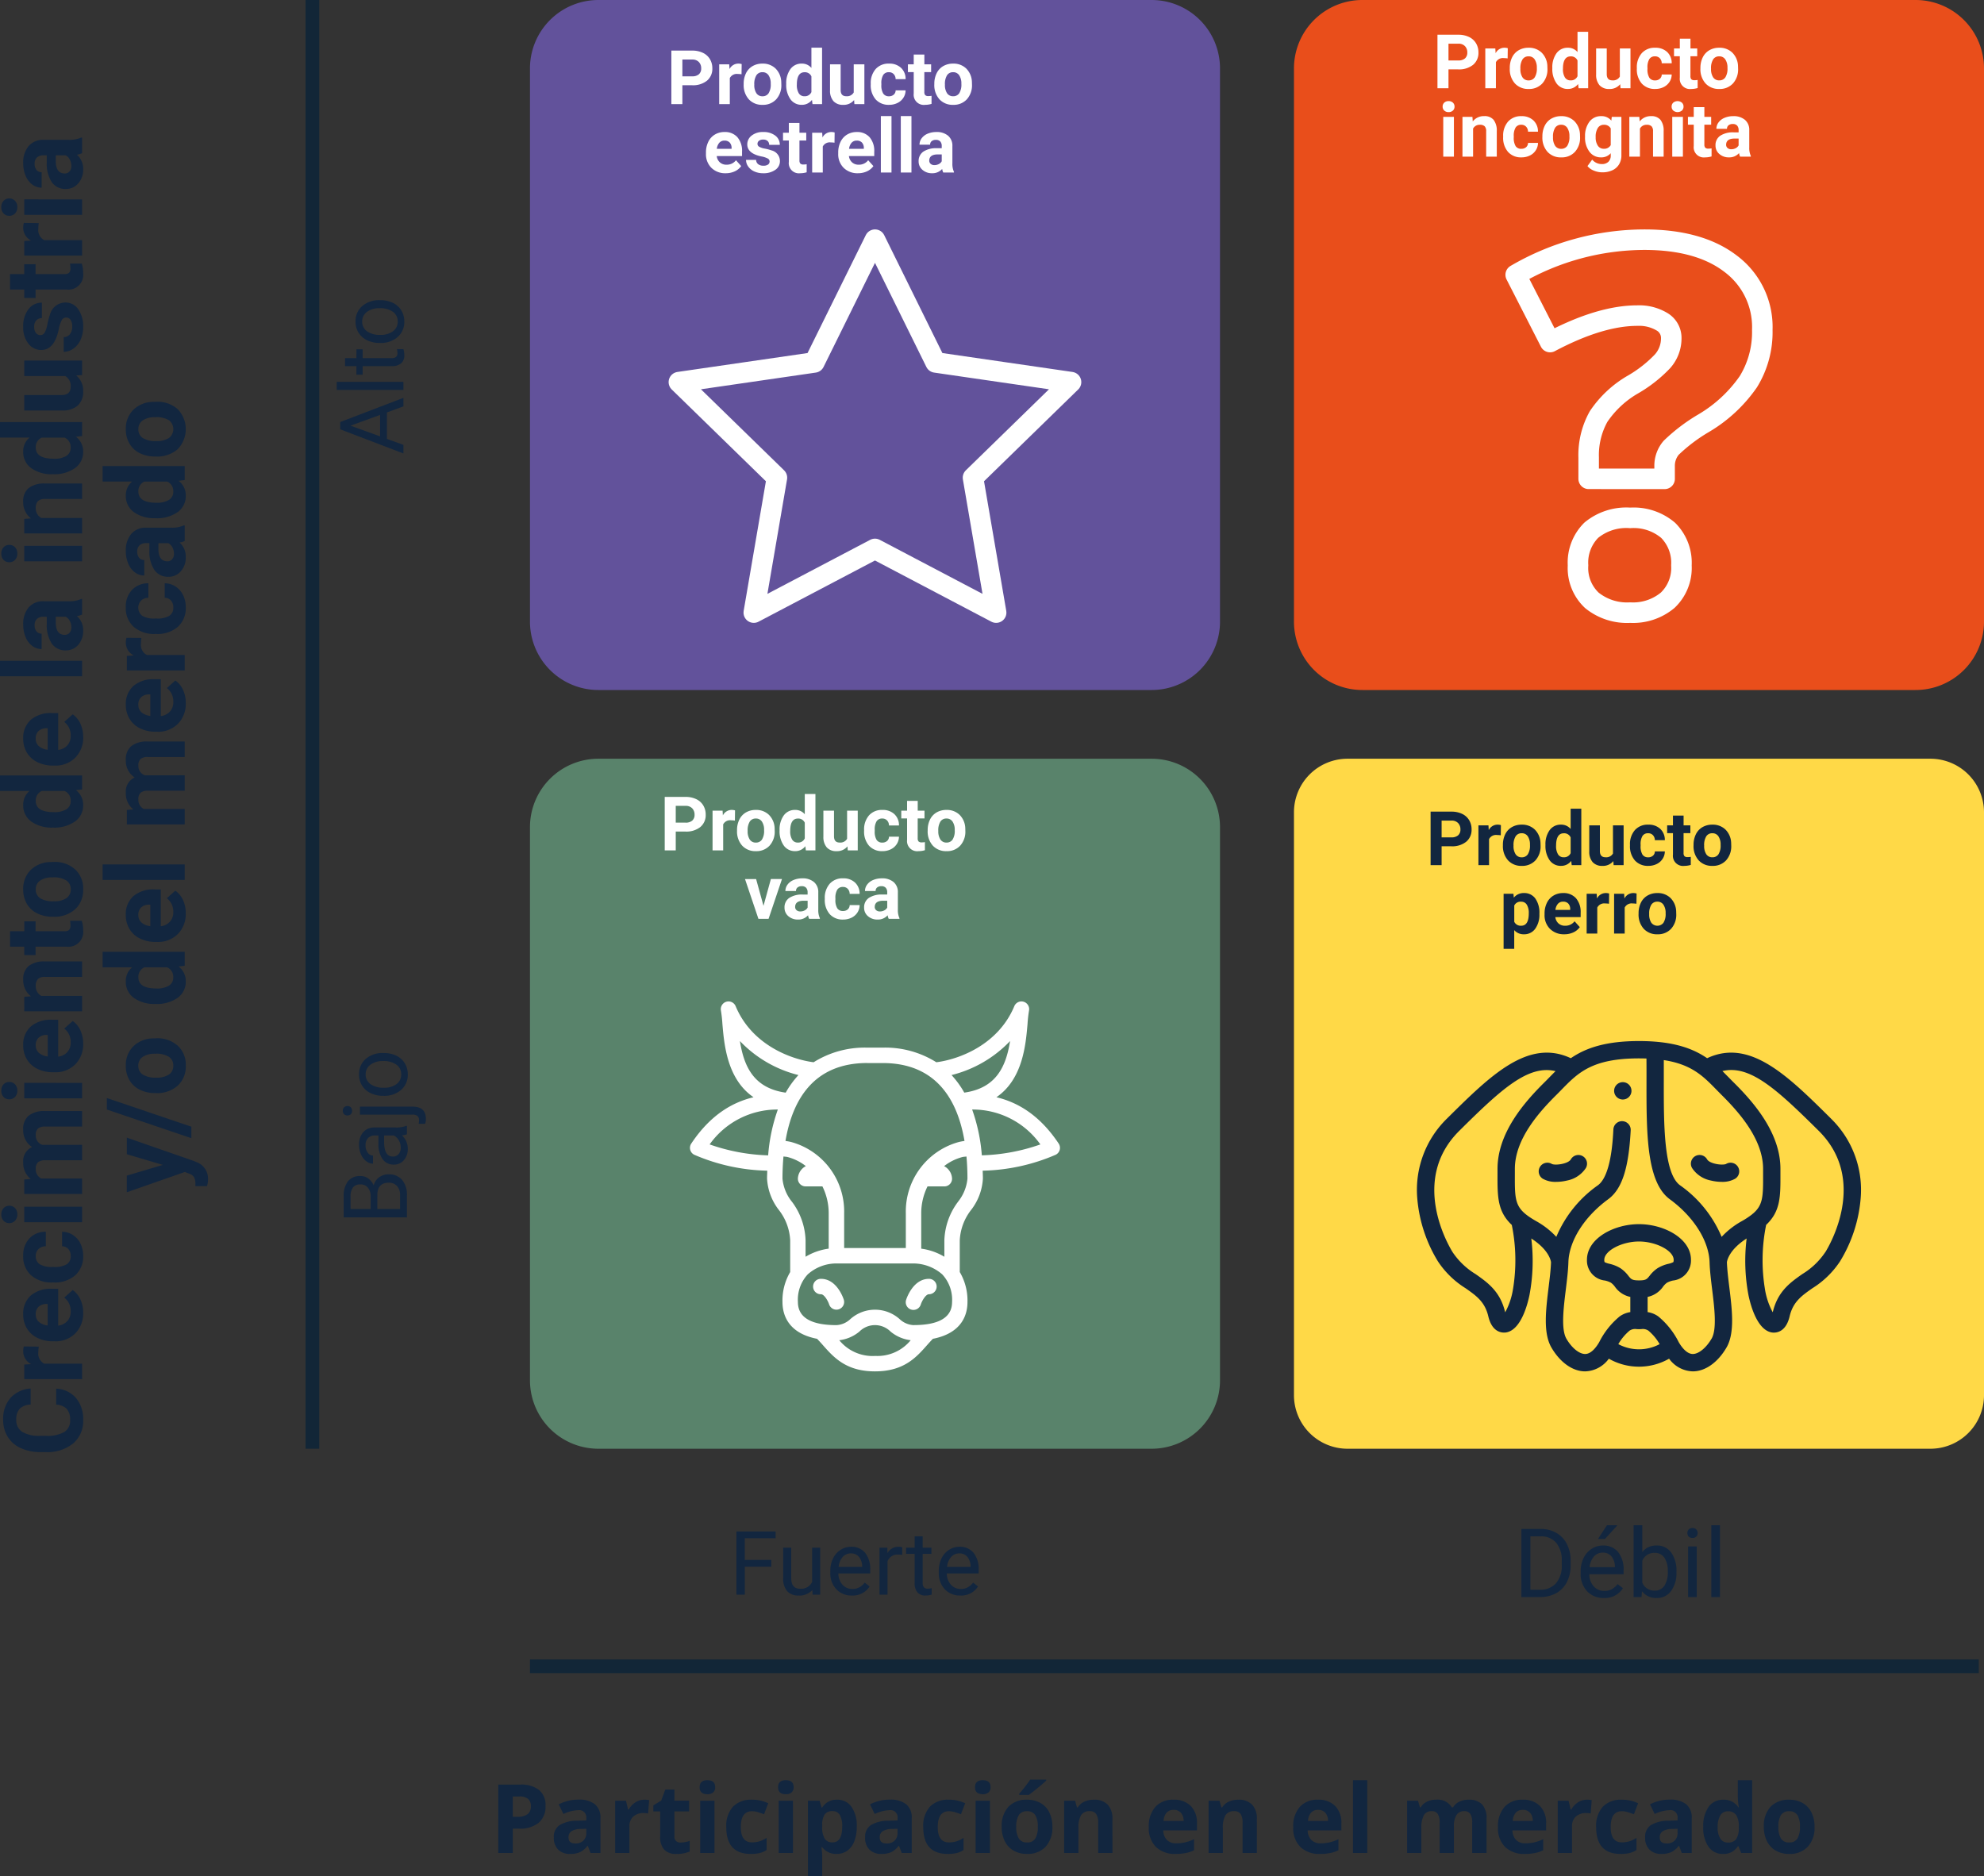 <svg xmlns="http://www.w3.org/2000/svg" width="290" height="274.222" viewBox="0 0 290 274.222">
  <rect x="0" y="0" width="290" height="274.222" fill="#333333" stroke="none"/>
  <g id="Grupo_1100021" data-name="Grupo 1100021" transform="translate(-395 -5109.026)">
    <path id="Trazado_875916" data-name="Trazado 875916" d="M10,0H90.862a10,10,0,0,1,10,10V90.862a10,10,0,0,1-10,10H10a10,10,0,0,1-10-10V10A10,10,0,0,1,10,0Z" transform="translate(584.138 5109.026)" fill="#e94e1b"/>
    <path id="Trazado_875917" data-name="Trazado 875917" d="M10,0H90.862a10,10,0,0,1,10,10V90.862a10,10,0,0,1-10,10H10a10,10,0,0,1-10-10V10A10,10,0,0,1,10,0Z" transform="translate(472.466 5109.026)" fill="#62529b"/>
    <path id="Trazado_875912" data-name="Trazado 875912" d="M10,0H90.862a10,10,0,0,1,10,10V90.862a10,10,0,0,1-10,10H10a10,10,0,0,1-10-10V10A10,10,0,0,1,10,0Z" transform="translate(472.466 5219.933)" fill="#59836b"/>
    <path id="Trazado_875412" data-name="Trazado 875412" d="M7.831,0h85.2a7.831,7.831,0,0,1,7.831,7.831v85.2a7.831,7.831,0,0,1-7.831,7.831H7.831A7.831,7.831,0,0,1,0,93.031V7.831A7.831,7.831,0,0,1,7.831,0Z" transform="translate(584.138 5219.933)" fill="#ffd947"/>
    <path id="Trazado_875920" data-name="Trazado 875920" d="M-21.56-2.755V0h-1.611V-7.82h3.051a3.53,3.53,0,0,1,1.55.322,2.375,2.375,0,0,1,1.029.916,2.553,2.553,0,0,1,.36,1.351,2.245,2.245,0,0,1-.787,1.813,3.277,3.277,0,0,1-2.178.663Zm0-1.305h1.439a1.415,1.415,0,0,0,.975-.3,1.094,1.094,0,0,0,.336-.859,1.29,1.29,0,0,0-.338-.929,1.264,1.264,0,0,0-.935-.365H-21.56Zm8.647-.3a4.217,4.217,0,0,0-.559-.043,1.137,1.137,0,0,0-1.155.6V0h-1.552V-5.812h1.466l.043.693a1.438,1.438,0,0,1,1.294-.8,1.626,1.626,0,0,1,.483.07Zm.312,1.4A3.447,3.447,0,0,1-12.268-4.5a2.438,2.438,0,0,1,.959-1.047,2.8,2.8,0,0,1,1.453-.371,2.646,2.646,0,0,1,1.92.72,2.889,2.889,0,0,1,.83,1.955l.011.4A3.038,3.038,0,0,1-7.842-.7a2.6,2.6,0,0,1-2,.808A2.608,2.608,0,0,1-11.851-.7,3.091,3.091,0,0,1-12.6-2.89Zm1.552.113a2.166,2.166,0,0,0,.312,1.265,1.028,1.028,0,0,0,.892.438,1.031,1.031,0,0,0,.881-.432,2.371,2.371,0,0,0,.317-1.383,2.145,2.145,0,0,0-.317-1.257,1.031,1.031,0,0,0-.892-.446,1.014,1.014,0,0,0-.881.443A2.41,2.41,0,0,0-11.048-2.847Zm4.667-.1a3.5,3.5,0,0,1,.61-2.165A1.978,1.978,0,0,1-4.1-5.919a1.78,1.78,0,0,1,1.4.634V-8.25h1.558V0h-1.4l-.075-.618A1.827,1.827,0,0,1-4.114.107,1.973,1.973,0,0,1-5.76-.7,3.615,3.615,0,0,1-6.381-2.949Zm1.552.113a2.288,2.288,0,0,0,.285,1.251.928.928,0,0,0,.827.435A1.039,1.039,0,0,0-2.7-1.756V-4.05a1.024,1.024,0,0,0-1-.607Q-4.829-4.657-4.829-2.836ZM3.54-.591a1.947,1.947,0,0,1-1.59.7A1.836,1.836,0,0,1,.524-.43,2.293,2.293,0,0,1,.021-2V-5.812H1.574v3.754q0,.908.827.908A1.121,1.121,0,0,0,3.486-1.7V-5.812H5.043V0H3.583Zm5.092-.553a1.018,1.018,0,0,0,.7-.236.828.828,0,0,0,.279-.628h1.456a1.991,1.991,0,0,1-.322,1.082,2.126,2.126,0,0,1-.867.763A2.715,2.715,0,0,1,8.658.107,2.523,2.523,0,0,1,6.692-.685a3.135,3.135,0,0,1-.72-2.189v-.1a3.1,3.1,0,0,1,.714-2.143,2.494,2.494,0,0,1,1.96-.8A2.444,2.444,0,0,1,10.4-5.3a2.2,2.2,0,0,1,.669,1.652H9.609A1.058,1.058,0,0,0,9.33-4.38a.934.934,0,0,0-.709-.282.935.935,0,0,0-.819.395,2.285,2.285,0,0,0-.277,1.281v.161A2.314,2.314,0,0,0,7.8-1.536.947.947,0,0,0,8.631-1.144Zm5.178-6.1v1.429H14.8v1.139h-.994v2.9a.693.693,0,0,0,.124.462.62.62,0,0,0,.473.14,2.475,2.475,0,0,0,.457-.038V-.032a3.2,3.2,0,0,1-.94.14,1.482,1.482,0,0,1-1.665-1.649V-4.673h-.849V-5.812h.849V-7.24Zm1.456,4.281A3.447,3.447,0,0,1,15.6-4.5a2.438,2.438,0,0,1,.959-1.047,2.8,2.8,0,0,1,1.453-.371,2.646,2.646,0,0,1,1.92.72,2.889,2.889,0,0,1,.83,1.955l.011.4A3.038,3.038,0,0,1,20.023-.7a2.6,2.6,0,0,1-2,.808A2.608,2.608,0,0,1,16.014-.7a3.091,3.091,0,0,1-.749-2.191Zm1.552.113a2.166,2.166,0,0,0,.312,1.265,1.028,1.028,0,0,0,.892.438,1.031,1.031,0,0,0,.881-.432,2.371,2.371,0,0,0,.317-1.383A2.145,2.145,0,0,0,18.9-4.216a1.031,1.031,0,0,0-.892-.446,1.014,1.014,0,0,0-.881.443A2.41,2.41,0,0,0,16.817-2.847ZM-15.232,10.107a2.853,2.853,0,0,1-2.081-.784,2.787,2.787,0,0,1-.8-2.089v-.15a3.511,3.511,0,0,1,.338-1.566,2.483,2.483,0,0,1,.959-1.063A2.691,2.691,0,0,1-15.4,4.081a2.412,2.412,0,0,1,1.877.752,3.056,3.056,0,0,1,.685,2.132V7.6h-3.7a1.442,1.442,0,0,0,.454.913,1.372,1.372,0,0,0,.959.344,1.675,1.675,0,0,0,1.4-.65l.763.854a2.33,2.33,0,0,1-.945.771A3.1,3.1,0,0,1-15.232,10.107Zm-.177-4.77a.972.972,0,0,0-.749.312,1.609,1.609,0,0,0-.368.892h2.159V6.417a1.147,1.147,0,0,0-.279-.8A1,1,0,0,0-15.41,5.338Zm6.6,3.056A.5.5,0,0,0-9.1,7.946,3.2,3.2,0,0,0-10,7.653q-2.073-.435-2.073-1.762A1.6,1.6,0,0,1-11.432,4.6a2.589,2.589,0,0,1,1.678-.518,2.787,2.787,0,0,1,1.77.521,1.642,1.642,0,0,1,.663,1.354H-8.873a.751.751,0,0,0-.215-.551.909.909,0,0,0-.671-.218.929.929,0,0,0-.607.177.56.56,0,0,0-.215.451.478.478,0,0,0,.244.416,2.514,2.514,0,0,0,.824.274,6.734,6.734,0,0,1,.978.26A1.606,1.606,0,0,1-7.3,8.33a1.516,1.516,0,0,1-.682,1.286,2.943,2.943,0,0,1-1.762.491,3.073,3.073,0,0,1-1.3-.26,2.176,2.176,0,0,1-.889-.714,1.66,1.66,0,0,1-.322-.98h1.472a.81.81,0,0,0,.306.634,1.214,1.214,0,0,0,.763.22,1.124,1.124,0,0,0,.674-.169A.526.526,0,0,0-8.814,8.394ZM-4.447,2.76V4.188h.994V5.327h-.994v2.9a.693.693,0,0,0,.124.462.62.62,0,0,0,.473.14,2.475,2.475,0,0,0,.457-.038V9.968a3.2,3.2,0,0,1-.94.14A1.482,1.482,0,0,1-6,8.458V5.327h-.849V4.188H-6V2.76ZM.677,5.644A4.217,4.217,0,0,0,.118,5.6a1.137,1.137,0,0,0-1.155.6V10H-2.589V4.188h1.466l.043.693a1.438,1.438,0,0,1,1.294-.8,1.626,1.626,0,0,1,.483.07ZM4.1,10.107a2.853,2.853,0,0,1-2.081-.784,2.787,2.787,0,0,1-.8-2.089v-.15a3.511,3.511,0,0,1,.338-1.566,2.483,2.483,0,0,1,.959-1.063,2.691,2.691,0,0,1,1.415-.373A2.412,2.412,0,0,1,5.8,4.833a3.056,3.056,0,0,1,.685,2.132V7.6h-3.7a1.442,1.442,0,0,0,.454.913,1.372,1.372,0,0,0,.959.344,1.675,1.675,0,0,0,1.4-.65l.763.854a2.33,2.33,0,0,1-.945.771A3.1,3.1,0,0,1,4.1,10.107Zm-.177-4.77a.972.972,0,0,0-.749.312,1.609,1.609,0,0,0-.368.892H4.963V6.417a1.147,1.147,0,0,0-.279-.8A1,1,0,0,0,3.921,5.338ZM9.007,10H7.45V1.75H9.007Zm2.917,0H10.366V1.75h1.558Zm4.646,0a1.724,1.724,0,0,1-.156-.521,1.878,1.878,0,0,1-1.466.628,2.063,2.063,0,0,1-1.415-.494,1.589,1.589,0,0,1-.561-1.246,1.642,1.642,0,0,1,.685-1.418,3.379,3.379,0,0,1,1.979-.5h.714V6.117a.958.958,0,0,0-.207-.645.813.813,0,0,0-.653-.242.925.925,0,0,0-.615.188.639.639,0,0,0-.223.516H13.1A1.559,1.559,0,0,1,13.412,5a2.059,2.059,0,0,1,.881-.674,3.21,3.21,0,0,1,1.278-.244,2.536,2.536,0,0,1,1.705.54,1.888,1.888,0,0,1,.631,1.517V8.657a2.778,2.778,0,0,0,.231,1.251V10ZM15.286,8.92a1.337,1.337,0,0,0,.634-.153,1,1,0,0,0,.43-.411v-1h-.58q-1.166,0-1.241.806l-.005.091a.621.621,0,0,0,.2.478A.793.793,0,0,0,15.286,8.92Z" transform="translate(516.303 5124.242)" fill="#fff"/>
    <path id="Trazado_875913" data-name="Trazado 875913" d="M-12.3-4.082h-3.878V0H-17.4V-9.242h5.726v1h-4.507v3.161H-12.3Zm6,3.4A2.494,2.494,0,0,1-8.312.127,2.135,2.135,0,0,1-9.985-.511,2.761,2.761,0,0,1-10.566-2.4V-6.868h1.174v4.437q0,1.562,1.27,1.562a1.758,1.758,0,0,0,1.79-1v-5h1.174V0H-6.275ZM-.524.127A3,3,0,0,1-2.8-.79a3.4,3.4,0,0,1-.876-2.453v-.216a4.121,4.121,0,0,1,.39-1.825A3.045,3.045,0,0,1-2.19-6.541,2.745,2.745,0,0,1-.67-7a2.572,2.572,0,0,1,2.082.882,3.82,3.82,0,0,1,.743,2.526V-3.1H-2.5A2.441,2.441,0,0,0-1.9-1.457,1.866,1.866,0,0,0-.46-.832,2.045,2.045,0,0,0,.594-1.085a2.648,2.648,0,0,0,.755-.673l.717.559A2.884,2.884,0,0,1-.524.127ZM-.67-6.03a1.566,1.566,0,0,0-1.193.517,2.515,2.515,0,0,0-.6,1.45H.981v-.089A2.237,2.237,0,0,0,.5-5.538,1.475,1.475,0,0,0-.67-6.03Zm7.5.216a3.519,3.519,0,0,0-.578-.044,1.547,1.547,0,0,0-1.568.984V0H3.513V-6.868H4.656l.019.793A1.829,1.829,0,0,1,6.313-7a1.2,1.2,0,0,1,.521.089Zm2.99-2.717v1.663h1.282v.908H9.823V-1.7a.951.951,0,0,0,.171.619.722.722,0,0,0,.584.206,2.843,2.843,0,0,0,.559-.076V0a3.4,3.4,0,0,1-.9.127A1.462,1.462,0,0,1,9.049-.349a2.045,2.045,0,0,1-.4-1.352V-5.96H7.4v-.908h1.25V-8.531Zm5.5,8.658A3,3,0,0,1,13.054-.79a3.4,3.4,0,0,1-.876-2.453v-.216a4.121,4.121,0,0,1,.39-1.825A3.045,3.045,0,0,1,13.66-6.541,2.745,2.745,0,0,1,15.18-7a2.572,2.572,0,0,1,2.082.882,3.82,3.82,0,0,1,.743,2.526V-3.1H13.352a2.441,2.441,0,0,0,.594,1.641,1.866,1.866,0,0,0,1.444.625,2.045,2.045,0,0,0,1.054-.254,2.648,2.648,0,0,0,.755-.673l.717.559A2.884,2.884,0,0,1,15.326.127ZM15.18-6.03a1.566,1.566,0,0,0-1.193.517,2.515,2.515,0,0,0-.6,1.45h3.44v-.089a2.237,2.237,0,0,0-.482-1.387A1.475,1.475,0,0,0,15.18-6.03Z" transform="translate(520.044 5342.124)" fill="#12263f"/>
    <path id="Trazado_875918" data-name="Trazado 875918" d="M-5.408-2.412H-9.28L-10.15,0h-1.257l3.529-9.242h1.066L-3.275,0h-1.25Zm-3.5-1H-5.77L-7.344-7.738ZM-.939,0H-2.114V-9.75H-.939ZM2.533-8.531v1.663H3.815v.908H2.533V-1.7a.951.951,0,0,0,.171.619.722.722,0,0,0,.584.206,2.843,2.843,0,0,0,.559-.076V0a3.4,3.4,0,0,1-.9.127A1.462,1.462,0,0,1,1.758-.349a2.045,2.045,0,0,1-.4-1.352V-5.96H.108v-.908h1.25V-8.531ZM4.748-3.5a4.057,4.057,0,0,1,.4-1.815,2.96,2.96,0,0,1,1.1-1.244A3.007,3.007,0,0,1,7.865-7a2.9,2.9,0,0,1,2.269.971A3.736,3.736,0,0,1,11-3.44v.083a4.092,4.092,0,0,1-.384,1.8,2.916,2.916,0,0,1-1.1,1.241A3.041,3.041,0,0,1,7.877.127,2.889,2.889,0,0,1,5.615-.844a3.718,3.718,0,0,1-.866-2.571Zm1.181.14a2.938,2.938,0,0,0,.53,1.834,1.7,1.7,0,0,0,1.419.692,1.686,1.686,0,0,0,1.422-.7A3.213,3.213,0,0,0,9.826-3.5,2.933,2.933,0,0,0,9.29-5.329a1.705,1.705,0,0,0-1.425-.7,1.686,1.686,0,0,0-1.4.692A3.189,3.189,0,0,0,5.929-3.358Z" transform="translate(453.969 5163.905) rotate(-90)" fill="#12263f"/>
    <path id="Trazado_875910" data-name="Trazado 875910" d="M-14.468,0V-9.953h2.81a4.523,4.523,0,0,1,2.3.574A3.884,3.884,0,0,1-7.82-7.745a5.318,5.318,0,0,1,.55,2.434v.636a5.336,5.336,0,0,1-.543,2.468A3.823,3.823,0,0,1-9.365-.581,4.811,4.811,0,0,1-11.713,0Zm1.313-8.873v7.8h1.381a3.006,3.006,0,0,0,2.362-.943A3.9,3.9,0,0,0-8.569-4.7v-.581a3.957,3.957,0,0,0-.8-2.635,2.835,2.835,0,0,0-2.259-.954ZM-2.417.137A3.232,3.232,0,0,1-4.864-.851a3.666,3.666,0,0,1-.943-2.642v-.232a4.438,4.438,0,0,1,.42-1.965A3.28,3.28,0,0,1-4.211-7.044a2.956,2.956,0,0,1,1.637-.489,2.77,2.77,0,0,1,2.242.95,4.114,4.114,0,0,1,.8,2.721v.526H-4.542A2.629,2.629,0,0,0-3.9-1.569,2.009,2.009,0,0,0-2.348-.9a2.2,2.2,0,0,0,1.135-.273A2.851,2.851,0,0,0-.4-1.894l.772.6A3.106,3.106,0,0,1-2.417.137Zm-.157-6.631a1.687,1.687,0,0,0-1.285.557A2.708,2.708,0,0,0-4.5-4.375H-.8v-.1a2.409,2.409,0,0,0-.52-1.494A1.588,1.588,0,0,0-2.574-6.494Zm.615-4.006H-.427L-2.259-8.49H-3.278ZM8.193-3.616A4.4,4.4,0,0,1,7.414-.892,2.49,2.49,0,0,1,5.322.137,2.578,2.578,0,0,1,3.155-.854L3.093,0H1.931V-10.5H3.2v3.917a2.564,2.564,0,0,1,2.112-.95A2.505,2.505,0,0,1,7.424-6.515a4.53,4.53,0,0,1,.769,2.789ZM6.928-3.76a3.417,3.417,0,0,0-.5-2,1.652,1.652,0,0,0-1.436-.7A1.857,1.857,0,0,0,3.2-5.3v3.2A1.909,1.909,0,0,0,5.007-.937a1.643,1.643,0,0,0,1.415-.7A3.634,3.634,0,0,0,6.928-3.76ZM11.16,0H9.9V-7.4H11.16ZM9.792-9.358a.755.755,0,0,1,.188-.52.706.706,0,0,1,.557-.212.717.717,0,0,1,.561.212.747.747,0,0,1,.191.52.722.722,0,0,1-.191.513.73.73,0,0,1-.561.205.718.718,0,0,1-.557-.205A.73.73,0,0,1,9.792-9.358ZM14.557,0H13.292V-10.5h1.265Z" transform="translate(631.851 5342.476)" fill="#12263f"/>
    <path id="Trazado_875919" data-name="Trazado 875919" d="M-11.769,0V-9.242h3.021a3.507,3.507,0,0,1,2.263.622,2.242,2.242,0,0,1,.759,1.841,1.877,1.877,0,0,1-.368,1.146,2.387,2.387,0,0,1-1,.771,2.143,2.143,0,0,1,1.184.8,2.286,2.286,0,0,1,.435,1.4A2.472,2.472,0,0,1-6.284-.711,3.334,3.334,0,0,1-8.563,0Zm1.219-4.323V-1h2.012A1.938,1.938,0,0,0-7.2-1.438,1.549,1.549,0,0,0-6.7-2.653q0-1.669-1.815-1.669Zm0-.978h1.841A1.932,1.932,0,0,0-7.43-5.7a1.339,1.339,0,0,0,.479-1.085A1.317,1.317,0,0,0-7.4-7.893a2.186,2.186,0,0,0-1.352-.346h-1.8ZM.381,0A2.467,2.467,0,0,1,.216-.724,2.62,2.62,0,0,1-1.739.127,2.424,2.424,0,0,1-3.406-.448,1.859,1.859,0,0,1-4.056-1.9,1.942,1.942,0,0,1-3.24-3.571,3.846,3.846,0,0,1-.946-4.164H.2V-4.7a1.319,1.319,0,0,0-.368-.981,1.48,1.48,0,0,0-1.085-.365,1.712,1.712,0,0,0-1.054.317.935.935,0,0,0-.425.768H-3.917a1.621,1.621,0,0,1,.365-.993,2.491,2.491,0,0,1,.99-.759A3.331,3.331,0,0,1-1.187-7,2.715,2.715,0,0,1,.673-6.4a2.141,2.141,0,0,1,.7,1.635v3.161A3.865,3.865,0,0,0,1.612-.1V0ZM-1.568-.9A2.064,2.064,0,0,0-.521-1.181,1.728,1.728,0,0,0,.2-1.923V-3.333h-.92q-2.158,0-2.158,1.263a1.069,1.069,0,0,0,.368.863A1.415,1.415,0,0,0-1.568-.9ZM4.424-6.868V.793q0,1.98-1.8,1.98a2.179,2.179,0,0,1-.717-.114V1.72a2.27,2.27,0,0,0,.533.051.8.8,0,0,0,.6-.213A1.051,1.051,0,0,0,3.25.819V-6.868ZM3.129-8.69A.7.7,0,0,1,3.3-9.169a.642.642,0,0,1,.511-.2.666.666,0,0,1,.521.2.694.694,0,0,1,.178.482.671.671,0,0,1-.178.476.678.678,0,0,1-.521.19.657.657,0,0,1-.514-.19A.685.685,0,0,1,3.129-8.69ZM6-3.5a4.057,4.057,0,0,1,.4-1.815,2.96,2.96,0,0,1,1.1-1.244A3.007,3.007,0,0,1,9.122-7a2.9,2.9,0,0,1,2.269.971,3.736,3.736,0,0,1,.866,2.583v.083a4.092,4.092,0,0,1-.384,1.8,2.916,2.916,0,0,1-1.1,1.241A3.041,3.041,0,0,1,9.134.127,2.889,2.889,0,0,1,6.871-.844,3.718,3.718,0,0,1,6-3.415Zm1.181.14a2.938,2.938,0,0,0,.53,1.834,1.7,1.7,0,0,0,1.419.692,1.686,1.686,0,0,0,1.422-.7A3.213,3.213,0,0,0,11.083-3.5a2.933,2.933,0,0,0-.536-1.831,1.705,1.705,0,0,0-1.425-.7,1.686,1.686,0,0,0-1.4.692A3.189,3.189,0,0,0,7.186-3.358Z" transform="translate(454.48 5275.208) rotate(-90)" fill="#12263f"/>
    <path id="Trazado_875921" data-name="Trazado 875921" d="M-21.56-2.755V0h-1.611V-7.82h3.051a3.53,3.53,0,0,1,1.55.322,2.375,2.375,0,0,1,1.029.916,2.553,2.553,0,0,1,.36,1.351,2.245,2.245,0,0,1-.787,1.813,3.277,3.277,0,0,1-2.178.663Zm0-1.305h1.439a1.415,1.415,0,0,0,.975-.3,1.094,1.094,0,0,0,.336-.859,1.29,1.29,0,0,0-.338-.929,1.264,1.264,0,0,0-.935-.365H-21.56Zm8.647-.3a4.217,4.217,0,0,0-.559-.043,1.137,1.137,0,0,0-1.155.6V0h-1.552V-5.812h1.466l.043.693a1.438,1.438,0,0,1,1.294-.8,1.626,1.626,0,0,1,.483.07Zm.312,1.4A3.447,3.447,0,0,1-12.268-4.5a2.438,2.438,0,0,1,.959-1.047,2.8,2.8,0,0,1,1.453-.371,2.646,2.646,0,0,1,1.92.72,2.889,2.889,0,0,1,.83,1.955l.011.4A3.038,3.038,0,0,1-7.842-.7a2.6,2.6,0,0,1-2,.808A2.608,2.608,0,0,1-11.851-.7,3.091,3.091,0,0,1-12.6-2.89Zm1.552.113a2.166,2.166,0,0,0,.312,1.265,1.028,1.028,0,0,0,.892.438,1.031,1.031,0,0,0,.881-.432,2.371,2.371,0,0,0,.317-1.383,2.145,2.145,0,0,0-.317-1.257,1.031,1.031,0,0,0-.892-.446,1.014,1.014,0,0,0-.881.443A2.41,2.41,0,0,0-11.048-2.847Zm4.667-.1a3.5,3.5,0,0,1,.61-2.165A1.978,1.978,0,0,1-4.1-5.919a1.78,1.78,0,0,1,1.4.634V-8.25h1.558V0h-1.4l-.075-.618A1.827,1.827,0,0,1-4.114.107,1.973,1.973,0,0,1-5.76-.7,3.615,3.615,0,0,1-6.381-2.949Zm1.552.113a2.288,2.288,0,0,0,.285,1.251.928.928,0,0,0,.827.435A1.039,1.039,0,0,0-2.7-1.756V-4.05a1.024,1.024,0,0,0-1-.607Q-4.829-4.657-4.829-2.836ZM3.54-.591a1.947,1.947,0,0,1-1.59.7A1.836,1.836,0,0,1,.524-.43,2.293,2.293,0,0,1,.021-2V-5.812H1.574v3.754q0,.908.827.908A1.121,1.121,0,0,0,3.486-1.7V-5.812H5.043V0H3.583Zm5.092-.553a1.018,1.018,0,0,0,.7-.236.828.828,0,0,0,.279-.628h1.456a1.991,1.991,0,0,1-.322,1.082,2.126,2.126,0,0,1-.867.763A2.715,2.715,0,0,1,8.658.107,2.523,2.523,0,0,1,6.692-.685a3.135,3.135,0,0,1-.72-2.189v-.1a3.1,3.1,0,0,1,.714-2.143,2.494,2.494,0,0,1,1.96-.8A2.444,2.444,0,0,1,10.4-5.3a2.2,2.2,0,0,1,.669,1.652H9.609A1.058,1.058,0,0,0,9.33-4.38a.934.934,0,0,0-.709-.282.935.935,0,0,0-.819.395,2.285,2.285,0,0,0-.277,1.281v.161A2.314,2.314,0,0,0,7.8-1.536.947.947,0,0,0,8.631-1.144Zm5.178-6.1v1.429H14.8v1.139h-.994v2.9a.693.693,0,0,0,.124.462.62.62,0,0,0,.473.14,2.475,2.475,0,0,0,.457-.038V-.032a3.2,3.2,0,0,1-.94.14,1.482,1.482,0,0,1-1.665-1.649V-4.673h-.849V-5.812h.849V-7.24Zm1.456,4.281A3.447,3.447,0,0,1,15.6-4.5a2.438,2.438,0,0,1,.959-1.047,2.8,2.8,0,0,1,1.453-.371,2.646,2.646,0,0,1,1.92.72,2.889,2.889,0,0,1,.83,1.955l.011.4A3.038,3.038,0,0,1,20.023-.7a2.6,2.6,0,0,1-2,.808A2.608,2.608,0,0,1,16.014-.7a3.091,3.091,0,0,1-.749-2.191Zm1.552.113a2.166,2.166,0,0,0,.312,1.265,1.028,1.028,0,0,0,.892.438,1.031,1.031,0,0,0,.881-.432,2.371,2.371,0,0,0,.317-1.383A2.145,2.145,0,0,0,18.9-4.216a1.031,1.031,0,0,0-.892-.446,1.014,1.014,0,0,0-.881.443A2.41,2.41,0,0,0,16.817-2.847ZM-20.767,10h-1.558V4.188h1.558Zm-1.649-7.315a.764.764,0,0,1,.234-.575.878.878,0,0,1,.636-.226.88.88,0,0,1,.634.226.76.76,0,0,1,.236.575.762.762,0,0,1-.239.58.882.882,0,0,1-.631.226.882.882,0,0,1-.631-.226A.762.762,0,0,1-22.416,2.685Zm4.356,1.5.048.671a2.029,2.029,0,0,1,1.67-.779,1.686,1.686,0,0,1,1.375.542A2.531,2.531,0,0,1-14.5,6.246V10h-1.552V6.283a1.007,1.007,0,0,0-.215-.717.962.962,0,0,0-.714-.223,1.068,1.068,0,0,0-.983.559V10h-1.552V4.188Zm7.149,4.667a1.018,1.018,0,0,0,.7-.236.828.828,0,0,0,.279-.628h1.456A1.991,1.991,0,0,1-8.8,9.073a2.126,2.126,0,0,1-.867.763,2.715,2.715,0,0,1-1.217.271,2.523,2.523,0,0,1-1.966-.792,3.135,3.135,0,0,1-.72-2.189v-.1a3.1,3.1,0,0,1,.714-2.143,2.494,2.494,0,0,1,1.96-.8,2.444,2.444,0,0,1,1.748.62,2.2,2.2,0,0,1,.669,1.652H-9.934a1.058,1.058,0,0,0-.279-.733.934.934,0,0,0-.709-.282.935.935,0,0,0-.819.395,2.285,2.285,0,0,0-.277,1.281v.161a2.314,2.314,0,0,0,.274,1.289A.947.947,0,0,0-10.911,8.856Zm3.078-1.815A3.447,3.447,0,0,1-7.5,5.5a2.438,2.438,0,0,1,.959-1.047,2.8,2.8,0,0,1,1.453-.371,2.646,2.646,0,0,1,1.92.72,2.889,2.889,0,0,1,.83,1.955l.011.4A3.038,3.038,0,0,1-3.075,9.3a2.6,2.6,0,0,1-2,.808A2.608,2.608,0,0,1-7.084,9.3,3.091,3.091,0,0,1-7.834,7.11Zm1.552.113A2.166,2.166,0,0,0-5.97,8.418a1.028,1.028,0,0,0,.892.438A1.031,1.031,0,0,0-4.2,8.424a2.371,2.371,0,0,0,.317-1.383A2.145,2.145,0,0,0-4.2,5.784a1.031,1.031,0,0,0-.892-.446,1.014,1.014,0,0,0-.881.443A2.41,2.41,0,0,0-6.281,7.153Zm4.684-.1A3.406,3.406,0,0,1-.961,4.9,2.062,2.062,0,0,1,.755,4.081a1.809,1.809,0,0,1,1.488.655l.064-.548H3.714V9.807a2.484,2.484,0,0,1-.346,1.327,2.225,2.225,0,0,1-.975.859,3.427,3.427,0,0,1-1.472.3,3.187,3.187,0,0,1-1.246-.255,2.212,2.212,0,0,1-.918-.658l.688-.945a1.818,1.818,0,0,0,1.407.65,1.331,1.331,0,0,0,.961-.33,1.239,1.239,0,0,0,.344-.937V9.5a1.8,1.8,0,0,1-1.413.607A2.057,2.057,0,0,1-.951,9.288,3.405,3.405,0,0,1-1.6,7.116Zm1.552.113A2.115,2.115,0,0,0,.271,8.4a1.009,1.009,0,0,0,.87.448,1.078,1.078,0,0,0,1.015-.532V5.875a1.076,1.076,0,0,0-1-.532A1.015,1.015,0,0,0,.274,5.8,2.384,2.384,0,0,0-.046,7.164ZM6.335,4.188l.048.671a2.029,2.029,0,0,1,1.67-.779,1.686,1.686,0,0,1,1.375.542,2.531,2.531,0,0,1,.462,1.622V10H8.339V6.283a1.007,1.007,0,0,0-.215-.717.962.962,0,0,0-.714-.223,1.068,1.068,0,0,0-.983.559V10H4.874V4.188ZM12.705,10H11.148V4.188h1.558ZM11.056,2.685a.764.764,0,0,1,.234-.575,1.007,1.007,0,0,1,1.27,0,.76.76,0,0,1,.236.575.762.762,0,0,1-.239.58,1,1,0,0,1-1.262,0A.762.762,0,0,1,11.056,2.685Zm4.786.075V4.188h.994V5.327h-.994v2.9a.693.693,0,0,0,.124.462.62.62,0,0,0,.473.14,2.475,2.475,0,0,0,.457-.038V9.968a3.2,3.2,0,0,1-.94.14A1.482,1.482,0,0,1,14.29,8.458V5.327h-.849V4.188h.849V2.76ZM21.068,10a1.724,1.724,0,0,1-.156-.521,1.878,1.878,0,0,1-1.466.628,2.063,2.063,0,0,1-1.415-.494,1.589,1.589,0,0,1-.561-1.246,1.642,1.642,0,0,1,.685-1.418,3.379,3.379,0,0,1,1.979-.5h.714V6.117a.958.958,0,0,0-.207-.645.813.813,0,0,0-.653-.242.925.925,0,0,0-.615.188.639.639,0,0,0-.223.516H17.6A1.559,1.559,0,0,1,17.91,5a2.059,2.059,0,0,1,.881-.674,3.21,3.21,0,0,1,1.278-.244,2.536,2.536,0,0,1,1.705.54,1.888,1.888,0,0,1,.631,1.517V8.657a2.778,2.778,0,0,0,.231,1.251V10ZM19.784,8.92a1.337,1.337,0,0,0,.634-.153,1,1,0,0,0,.43-.411v-1h-.58q-1.166,0-1.241.806l-.005.091a.621.621,0,0,0,.2.478A.793.793,0,0,0,19.784,8.92Z" transform="translate(628.284 5121.923)" fill="#fff"/>
    <path id="Trazado_875914" data-name="Trazado 875914" d="M-21.56-2.755V0h-1.611V-7.82h3.051a3.53,3.53,0,0,1,1.55.322,2.375,2.375,0,0,1,1.029.916,2.553,2.553,0,0,1,.36,1.351,2.245,2.245,0,0,1-.787,1.813,3.277,3.277,0,0,1-2.178.663Zm0-1.305h1.439a1.415,1.415,0,0,0,.975-.3,1.094,1.094,0,0,0,.336-.859,1.29,1.29,0,0,0-.338-.929,1.264,1.264,0,0,0-.935-.365H-21.56Zm8.647-.3a4.217,4.217,0,0,0-.559-.043,1.137,1.137,0,0,0-1.155.6V0h-1.552V-5.812h1.466l.043.693a1.438,1.438,0,0,1,1.294-.8,1.626,1.626,0,0,1,.483.07Zm.312,1.4A3.447,3.447,0,0,1-12.268-4.5a2.438,2.438,0,0,1,.959-1.047,2.8,2.8,0,0,1,1.453-.371,2.646,2.646,0,0,1,1.92.72,2.889,2.889,0,0,1,.83,1.955l.011.4A3.038,3.038,0,0,1-7.842-.7a2.6,2.6,0,0,1-2,.808A2.608,2.608,0,0,1-11.851-.7,3.091,3.091,0,0,1-12.6-2.89Zm1.552.113a2.166,2.166,0,0,0,.312,1.265,1.028,1.028,0,0,0,.892.438,1.031,1.031,0,0,0,.881-.432,2.371,2.371,0,0,0,.317-1.383,2.145,2.145,0,0,0-.317-1.257,1.031,1.031,0,0,0-.892-.446,1.014,1.014,0,0,0-.881.443A2.41,2.41,0,0,0-11.048-2.847Zm4.667-.1a3.5,3.5,0,0,1,.61-2.165A1.978,1.978,0,0,1-4.1-5.919a1.78,1.78,0,0,1,1.4.634V-8.25h1.558V0h-1.4l-.075-.618A1.827,1.827,0,0,1-4.114.107,1.973,1.973,0,0,1-5.76-.7,3.615,3.615,0,0,1-6.381-2.949Zm1.552.113a2.288,2.288,0,0,0,.285,1.251.928.928,0,0,0,.827.435A1.039,1.039,0,0,0-2.7-1.756V-4.05a1.024,1.024,0,0,0-1-.607Q-4.829-4.657-4.829-2.836ZM3.54-.591a1.947,1.947,0,0,1-1.59.7A1.836,1.836,0,0,1,.524-.43,2.293,2.293,0,0,1,.021-2V-5.812H1.574v3.754q0,.908.827.908A1.121,1.121,0,0,0,3.486-1.7V-5.812H5.043V0H3.583Zm5.092-.553a1.018,1.018,0,0,0,.7-.236.828.828,0,0,0,.279-.628h1.456a1.991,1.991,0,0,1-.322,1.082,2.126,2.126,0,0,1-.867.763A2.715,2.715,0,0,1,8.658.107,2.523,2.523,0,0,1,6.692-.685a3.135,3.135,0,0,1-.72-2.189v-.1a3.1,3.1,0,0,1,.714-2.143,2.494,2.494,0,0,1,1.96-.8A2.444,2.444,0,0,1,10.4-5.3a2.2,2.2,0,0,1,.669,1.652H9.609A1.058,1.058,0,0,0,9.33-4.38a.934.934,0,0,0-.709-.282.935.935,0,0,0-.819.395,2.285,2.285,0,0,0-.277,1.281v.161A2.314,2.314,0,0,0,7.8-1.536.947.947,0,0,0,8.631-1.144Zm5.178-6.1v1.429H14.8v1.139h-.994v2.9a.693.693,0,0,0,.124.462.62.62,0,0,0,.473.14,2.475,2.475,0,0,0,.457-.038V-.032a3.2,3.2,0,0,1-.94.14,1.482,1.482,0,0,1-1.665-1.649V-4.673h-.849V-5.812h.849V-7.24Zm1.456,4.281A3.447,3.447,0,0,1,15.6-4.5a2.438,2.438,0,0,1,.959-1.047,2.8,2.8,0,0,1,1.453-.371,2.646,2.646,0,0,1,1.92.72,2.889,2.889,0,0,1,.83,1.955l.011.4A3.038,3.038,0,0,1,20.023-.7a2.6,2.6,0,0,1-2,.808A2.608,2.608,0,0,1,16.014-.7a3.091,3.091,0,0,1-.749-2.191Zm1.552.113a2.166,2.166,0,0,0,.312,1.265,1.028,1.028,0,0,0,.892.438,1.031,1.031,0,0,0,.881-.432,2.371,2.371,0,0,0,.317-1.383A2.145,2.145,0,0,0,18.9-4.216a1.031,1.031,0,0,0-.892-.446,1.014,1.014,0,0,0-.881.443A2.41,2.41,0,0,0,16.817-2.847ZM-8.733,8.1l1.08-3.916h1.622L-7.992,10H-9.475l-1.96-5.812h1.622ZM-2.062,10a1.724,1.724,0,0,1-.156-.521,1.878,1.878,0,0,1-1.466.628A2.063,2.063,0,0,1-5.1,9.613a1.589,1.589,0,0,1-.561-1.246,1.642,1.642,0,0,1,.685-1.418A3.379,3.379,0,0,1-3,6.45h.714V6.117a.958.958,0,0,0-.207-.645.813.813,0,0,0-.653-.242.925.925,0,0,0-.615.188.639.639,0,0,0-.223.516H-5.532A1.559,1.559,0,0,1-5.221,5a2.059,2.059,0,0,1,.881-.674,3.21,3.21,0,0,1,1.278-.244,2.536,2.536,0,0,1,1.705.54A1.888,1.888,0,0,1-.725,6.138V8.657A2.778,2.778,0,0,0-.494,9.909V10ZM-3.346,8.92a1.337,1.337,0,0,0,.634-.153,1,1,0,0,0,.43-.411v-1h-.58q-1.166,0-1.241.806l-.005.091a.621.621,0,0,0,.2.478A.793.793,0,0,0-3.346,8.92Zm6.23-.064a1.018,1.018,0,0,0,.7-.236.828.828,0,0,0,.279-.628H5.317A1.991,1.991,0,0,1,5,9.073a2.126,2.126,0,0,1-.867.763,2.715,2.715,0,0,1-1.217.271A2.523,2.523,0,0,1,.945,9.315a3.135,3.135,0,0,1-.72-2.189v-.1A3.1,3.1,0,0,1,.94,4.881a2.494,2.494,0,0,1,1.96-.8,2.444,2.444,0,0,1,1.748.62,2.2,2.2,0,0,1,.669,1.652H3.862a1.058,1.058,0,0,0-.279-.733.934.934,0,0,0-.709-.282.935.935,0,0,0-.819.395,2.285,2.285,0,0,0-.277,1.281v.161a2.314,2.314,0,0,0,.274,1.289A.947.947,0,0,0,2.884,8.856ZM9.571,10a1.724,1.724,0,0,1-.156-.521,1.878,1.878,0,0,1-1.466.628,2.063,2.063,0,0,1-1.415-.494,1.589,1.589,0,0,1-.561-1.246,1.642,1.642,0,0,1,.685-1.418,3.379,3.379,0,0,1,1.979-.5h.714V6.117a.958.958,0,0,0-.207-.645.813.813,0,0,0-.653-.242.925.925,0,0,0-.615.188.639.639,0,0,0-.223.516H6.1A1.559,1.559,0,0,1,6.413,5a2.059,2.059,0,0,1,.881-.674,3.21,3.21,0,0,1,1.278-.244,2.536,2.536,0,0,1,1.705.54,1.888,1.888,0,0,1,.631,1.517V8.657a2.778,2.778,0,0,0,.231,1.251V10ZM8.288,8.92a1.337,1.337,0,0,0,.634-.153,1,1,0,0,0,.43-.411v-1h-.58q-1.166,0-1.241.806l-.005.091a.621.621,0,0,0,.2.478A.793.793,0,0,0,8.288,8.92Z" transform="translate(515.333 5233.335)" fill="#fff"/>
    <path id="Trazado_875915" data-name="Trazado 875915" d="M-21.56-2.755V0h-1.611V-7.82h3.051a3.53,3.53,0,0,1,1.55.322,2.375,2.375,0,0,1,1.029.916,2.553,2.553,0,0,1,.36,1.351,2.245,2.245,0,0,1-.787,1.813,3.277,3.277,0,0,1-2.178.663Zm0-1.305h1.439a1.415,1.415,0,0,0,.975-.3,1.094,1.094,0,0,0,.336-.859,1.29,1.29,0,0,0-.338-.929,1.264,1.264,0,0,0-.935-.365H-21.56Zm8.647-.3a4.217,4.217,0,0,0-.559-.043,1.137,1.137,0,0,0-1.155.6V0h-1.552V-5.812h1.466l.043.693a1.438,1.438,0,0,1,1.294-.8,1.626,1.626,0,0,1,.483.07Zm.312,1.4A3.447,3.447,0,0,1-12.268-4.5a2.438,2.438,0,0,1,.959-1.047,2.8,2.8,0,0,1,1.453-.371,2.646,2.646,0,0,1,1.92.72,2.889,2.889,0,0,1,.83,1.955l.011.4A3.038,3.038,0,0,1-7.842-.7a2.6,2.6,0,0,1-2,.808A2.608,2.608,0,0,1-11.851-.7,3.091,3.091,0,0,1-12.6-2.89Zm1.552.113a2.166,2.166,0,0,0,.312,1.265,1.028,1.028,0,0,0,.892.438,1.031,1.031,0,0,0,.881-.432,2.371,2.371,0,0,0,.317-1.383,2.145,2.145,0,0,0-.317-1.257,1.031,1.031,0,0,0-.892-.446,1.014,1.014,0,0,0-.881.443A2.41,2.41,0,0,0-11.048-2.847Zm4.667-.1a3.5,3.5,0,0,1,.61-2.165A1.978,1.978,0,0,1-4.1-5.919a1.78,1.78,0,0,1,1.4.634V-8.25h1.558V0h-1.4l-.075-.618A1.827,1.827,0,0,1-4.114.107,1.973,1.973,0,0,1-5.76-.7,3.615,3.615,0,0,1-6.381-2.949Zm1.552.113a2.288,2.288,0,0,0,.285,1.251.928.928,0,0,0,.827.435A1.039,1.039,0,0,0-2.7-1.756V-4.05a1.024,1.024,0,0,0-1-.607Q-4.829-4.657-4.829-2.836ZM3.54-.591a1.947,1.947,0,0,1-1.59.7A1.836,1.836,0,0,1,.524-.43,2.293,2.293,0,0,1,.021-2V-5.812H1.574v3.754q0,.908.827.908A1.121,1.121,0,0,0,3.486-1.7V-5.812H5.043V0H3.583Zm5.092-.553a1.018,1.018,0,0,0,.7-.236.828.828,0,0,0,.279-.628h1.456a1.991,1.991,0,0,1-.322,1.082,2.126,2.126,0,0,1-.867.763A2.715,2.715,0,0,1,8.658.107,2.523,2.523,0,0,1,6.692-.685a3.135,3.135,0,0,1-.72-2.189v-.1a3.1,3.1,0,0,1,.714-2.143,2.494,2.494,0,0,1,1.96-.8A2.444,2.444,0,0,1,10.4-5.3a2.2,2.2,0,0,1,.669,1.652H9.609A1.058,1.058,0,0,0,9.33-4.38a.934.934,0,0,0-.709-.282.935.935,0,0,0-.819.395,2.285,2.285,0,0,0-.277,1.281v.161A2.314,2.314,0,0,0,7.8-1.536.947.947,0,0,0,8.631-1.144Zm5.178-6.1v1.429H14.8v1.139h-.994v2.9a.693.693,0,0,0,.124.462.62.62,0,0,0,.473.14,2.475,2.475,0,0,0,.457-.038V-.032a3.2,3.2,0,0,1-.94.14,1.482,1.482,0,0,1-1.665-1.649V-4.673h-.849V-5.812h.849V-7.24Zm1.456,4.281A3.447,3.447,0,0,1,15.6-4.5a2.438,2.438,0,0,1,.959-1.047,2.8,2.8,0,0,1,1.453-.371,2.646,2.646,0,0,1,1.92.72,2.889,2.889,0,0,1,.83,1.955l.011.4A3.038,3.038,0,0,1,20.023-.7a2.6,2.6,0,0,1-2,.808A2.608,2.608,0,0,1,16.014-.7a3.091,3.091,0,0,1-.749-2.191Zm1.552.113a2.166,2.166,0,0,0,.312,1.265,1.028,1.028,0,0,0,.892.438,1.031,1.031,0,0,0,.881-.432,2.371,2.371,0,0,0,.317-1.383A2.145,2.145,0,0,0,18.9-4.216a1.031,1.031,0,0,0-.892-.446,1.014,1.014,0,0,0-.881.443A2.41,2.41,0,0,0,16.817-2.847ZM-7.267,7.148A3.485,3.485,0,0,1-7.877,9.3a1.955,1.955,0,0,1-1.646.808A1.811,1.811,0,0,1-10.946,9.5v2.739H-12.5V4.188h1.439l.054.569a1.824,1.824,0,0,1,1.472-.677,1.968,1.968,0,0,1,1.67.795,3.58,3.58,0,0,1,.6,2.191Zm-1.552-.113a2.287,2.287,0,0,0-.287-1.251.936.936,0,0,0-.835-.44,1.016,1.016,0,0,0-1,.559V8.281a1.034,1.034,0,0,0,1.015.575Q-8.819,8.856-8.819,7.035Zm5.188,3.072a2.853,2.853,0,0,1-2.081-.784,2.787,2.787,0,0,1-.8-2.089v-.15a3.511,3.511,0,0,1,.338-1.566,2.483,2.483,0,0,1,.959-1.063A2.691,2.691,0,0,1-3.8,4.081a2.412,2.412,0,0,1,1.877.752,3.056,3.056,0,0,1,.685,2.132V7.6h-3.7a1.442,1.442,0,0,0,.454.913,1.372,1.372,0,0,0,.959.344,1.675,1.675,0,0,0,1.4-.65l.763.854a2.33,2.33,0,0,1-.945.771A3.1,3.1,0,0,1-3.631,10.107Zm-.177-4.77a.972.972,0,0,0-.749.312,1.609,1.609,0,0,0-.368.892h2.159V6.417a1.147,1.147,0,0,0-.279-.8A1,1,0,0,0-3.808,5.338Zm6.714.306A4.217,4.217,0,0,0,2.347,5.6a1.137,1.137,0,0,0-1.155.6V10H-.36V4.188H1.106l.043.693a1.438,1.438,0,0,1,1.294-.8,1.626,1.626,0,0,1,.483.07Zm4.012,0A4.217,4.217,0,0,0,6.359,5.6,1.137,1.137,0,0,0,5.2,6.2V10H3.652V4.188H5.119l.043.693a1.438,1.438,0,0,1,1.294-.8,1.626,1.626,0,0,1,.483.07Zm.312,1.4A3.447,3.447,0,0,1,7.563,5.5a2.438,2.438,0,0,1,.959-1.047,2.8,2.8,0,0,1,1.453-.371,2.646,2.646,0,0,1,1.92.72,2.889,2.889,0,0,1,.83,1.955l.011.4A3.038,3.038,0,0,1,11.988,9.3a2.6,2.6,0,0,1-2,.808A2.608,2.608,0,0,1,7.979,9.3,3.091,3.091,0,0,1,7.229,7.11Zm1.552.113a2.166,2.166,0,0,0,.312,1.265,1.12,1.12,0,0,0,1.772.005,2.371,2.371,0,0,0,.317-1.383,2.145,2.145,0,0,0-.317-1.257,1.031,1.031,0,0,0-.892-.446,1.014,1.014,0,0,0-.881.443A2.41,2.41,0,0,0,8.782,7.153Z" transform="translate(627.28 5235.487)" fill="#12263f"/>
    <path id="Trazado_875909" data-name="Trazado 875909" d="M-93.765-5.291h.7A2.322,2.322,0,0,0-91.6-5.677,1.352,1.352,0,0,0-91.12-6.8a1.386,1.386,0,0,0-.407-1.1A1.906,1.906,0,0,0-92.8-8.258h-.964Zm4.785-1.586a3.055,3.055,0,0,1-1.008,2.468,4.312,4.312,0,0,1-2.868.854h-.909V0h-2.119V-9.994h3.192a4.246,4.246,0,0,1,2.765.783A2.854,2.854,0,0,1-88.98-6.877ZM-82.4,0l-.4-1.039h-.055a3.079,3.079,0,0,1-1.083.919A3.5,3.5,0,0,1-85.4.137a2.349,2.349,0,0,1-1.733-.629,2.415,2.415,0,0,1-.632-1.791,2.017,2.017,0,0,1,.851-1.794,4.931,4.931,0,0,1,2.567-.639l1.326-.041v-.335a1.039,1.039,0,0,0-1.189-1.162,5.42,5.42,0,0,0-2.153.554l-.69-1.408a6.213,6.213,0,0,1,2.926-.69,3.644,3.644,0,0,1,2.358.67,2.476,2.476,0,0,1,.82,2.037V0Zm-.615-3.541-.807.027a2.583,2.583,0,0,0-1.354.328,1.031,1.031,0,0,0-.444.916q0,.882,1.012.882A1.6,1.6,0,0,0-83.453-1.8a1.465,1.465,0,0,0,.434-1.107Zm8.483-4.245a3.362,3.362,0,0,1,.7.062l-.157,1.955a2.388,2.388,0,0,0-.615-.068,2.211,2.211,0,0,0-1.555.513,1.853,1.853,0,0,0-.557,1.436V0H-78.8V-7.643h1.579l.308,1.285h.1a2.873,2.873,0,0,1,.96-1.036A2.368,2.368,0,0,1-74.536-7.786Zm5.312,6.262a4.52,4.52,0,0,0,1.313-.239V-.212a4.68,4.68,0,0,1-1.914.349A2.343,2.343,0,0,1-71.647-.5a2.752,2.752,0,0,1-.571-1.9V-6.077h-1v-.882l1.148-.7.6-1.613h1.333v1.627h2.14v1.565h-2.14v3.685a.814.814,0,0,0,.25.656A.984.984,0,0,0-69.224-1.524Zm2.769-8.094q0-1.019,1.135-1.019t1.135,1.019a.993.993,0,0,1-.284.755,1.192,1.192,0,0,1-.851.27Q-66.456-8.593-66.456-9.618ZM-64.282,0h-2.085V-7.643h2.085Zm5.291.137q-3.568,0-3.568-3.917a4.178,4.178,0,0,1,.971-2.977,3.641,3.641,0,0,1,2.782-1.029,5.3,5.3,0,0,1,2.379.52l-.615,1.613q-.492-.2-.916-.325a2.951,2.951,0,0,0-.848-.126q-1.627,0-1.627,2.311,0,2.242,1.627,2.242a3.709,3.709,0,0,0,1.114-.161,4.023,4.023,0,0,0,1.025-.5V-.431a3.36,3.36,0,0,1-1.022.444A5.747,5.747,0,0,1-58.991.137Zm4.006-9.755q0-1.019,1.135-1.019t1.135,1.019A.993.993,0,0,1-53-8.863a1.192,1.192,0,0,1-.851.27Q-54.985-8.593-54.985-9.618ZM-52.811,0H-54.9V-7.643h2.085Zm6.385.137a2.535,2.535,0,0,1-2.112-.978h-.109q.109.957.109,1.107v3.1h-2.085V-7.643h1.7l.294.991h.1a2.412,2.412,0,0,1,2.167-1.135A2.48,2.48,0,0,1-44.252-6.74a4.837,4.837,0,0,1,.766,2.905,5.737,5.737,0,0,1-.359,2.126A2.982,2.982,0,0,1-44.868-.335,2.619,2.619,0,0,1-46.426.137Zm-.615-6.255a1.316,1.316,0,0,0-1.128.475,2.728,2.728,0,0,0-.369,1.569v.226a3.22,3.22,0,0,0,.366,1.764,1.305,1.305,0,0,0,1.159.533q1.4,0,1.4-2.311a3.3,3.3,0,0,0-.345-1.692A1.178,1.178,0,0,0-47.042-6.118ZM-36.911,0l-.4-1.039h-.055a3.079,3.079,0,0,1-1.083.919A3.5,3.5,0,0,1-39.9.137a2.349,2.349,0,0,1-1.733-.629,2.415,2.415,0,0,1-.632-1.791,2.017,2.017,0,0,1,.851-1.794,4.932,4.932,0,0,1,2.567-.639l1.326-.041v-.335a1.039,1.039,0,0,0-1.189-1.162,5.42,5.42,0,0,0-2.153.554l-.69-1.408a6.213,6.213,0,0,1,2.926-.69,3.644,3.644,0,0,1,2.358.67,2.476,2.476,0,0,1,.82,2.037V0Zm-.615-3.541-.807.027a2.583,2.583,0,0,0-1.354.328,1.031,1.031,0,0,0-.444.916q0,.882,1.012.882A1.6,1.6,0,0,0-37.96-1.8a1.465,1.465,0,0,0,.434-1.107ZM-30.2.137q-3.568,0-3.568-3.917A4.178,4.178,0,0,1-32.8-6.757,3.641,3.641,0,0,1-30.02-7.786a5.3,5.3,0,0,1,2.379.52l-.615,1.613q-.492-.2-.916-.325A2.951,2.951,0,0,0-30.02-6.1q-1.627,0-1.627,2.311,0,2.242,1.627,2.242a3.709,3.709,0,0,0,1.114-.161,4.023,4.023,0,0,0,1.025-.5V-.431A3.36,3.36,0,0,1-28.9.014,5.747,5.747,0,0,1-30.2.137ZM-26.2-9.618q0-1.019,1.135-1.019t1.135,1.019a.993.993,0,0,1-.284.755,1.192,1.192,0,0,1-.851.27Q-26.2-8.593-26.2-9.618ZM-24.025,0H-26.11V-7.643h2.085Zm3.849-3.835A3.208,3.208,0,0,0-19.8-2.119a1.332,1.332,0,0,0,1.213.581,1.311,1.311,0,0,0,1.2-.578,3.254,3.254,0,0,0,.366-1.719,3.157,3.157,0,0,0-.369-1.7A1.335,1.335,0,0,0-18.6-6.1a1.33,1.33,0,0,0-1.2.564A3.154,3.154,0,0,0-20.176-3.835Zm5.284,0a4.107,4.107,0,0,1-.984,2.919A3.569,3.569,0,0,1-18.618.137a3.835,3.835,0,0,1-1.941-.482,3.207,3.207,0,0,1-1.292-1.384A4.652,4.652,0,0,1-22.3-3.835a4.084,4.084,0,0,1,.978-2.912,3.59,3.59,0,0,1,2.748-1.039,3.856,3.856,0,0,1,1.941.479,3.194,3.194,0,0,1,1.292,1.374A4.608,4.608,0,0,1-14.892-3.835Zm-4.847-4.648v-.185a19.246,19.246,0,0,0,1.606-2.058h2.338v.144q-.355.355-1.213,1.056t-1.343,1.042ZM-6.115,0H-8.2V-4.464A2.144,2.144,0,0,0-8.494-5.7a1.069,1.069,0,0,0-.937-.414,1.408,1.408,0,0,0-1.265.584,3.625,3.625,0,0,0-.39,1.938V0h-2.085V-7.643h1.593l.28.978h.116a2.2,2.2,0,0,1,.96-.837,3.271,3.271,0,0,1,1.391-.284,2.673,2.673,0,0,1,2.023.721,2.894,2.894,0,0,1,.69,2.082ZM2.833-6.3a1.322,1.322,0,0,0-1.039.42,1.946,1.946,0,0,0-.431,1.193H4.29a1.738,1.738,0,0,0-.4-1.193A1.366,1.366,0,0,0,2.833-6.3ZM3.127.137A3.945,3.945,0,0,1,.243-.882,3.857,3.857,0,0,1-.8-3.767a4.242,4.242,0,0,1,.96-2.97A3.42,3.42,0,0,1,2.82-7.786a3.366,3.366,0,0,1,2.522.923,3.491,3.491,0,0,1,.9,2.55V-3.3H1.316a2.007,2.007,0,0,0,.526,1.388,1.852,1.852,0,0,0,1.381.5,5.732,5.732,0,0,0,1.306-.144,6.533,6.533,0,0,0,1.285-.458V-.4A4.9,4.9,0,0,1,4.645,0,7.37,7.37,0,0,1,3.127.137ZM14.995,0H12.91V-4.464A2.144,2.144,0,0,0,12.616-5.7a1.069,1.069,0,0,0-.937-.414,1.408,1.408,0,0,0-1.265.584,3.625,3.625,0,0,0-.39,1.938V0H7.94V-7.643H9.533l.28.978h.116a2.2,2.2,0,0,1,.96-.837,3.271,3.271,0,0,1,1.391-.284,2.673,2.673,0,0,1,2.023.721,2.894,2.894,0,0,1,.69,2.082Zm8.948-6.3a1.322,1.322,0,0,0-1.039.42,1.946,1.946,0,0,0-.431,1.193H25.4A1.738,1.738,0,0,0,25-5.882,1.366,1.366,0,0,0,23.943-6.3ZM24.237.137A3.945,3.945,0,0,1,21.352-.882a3.857,3.857,0,0,1-1.039-2.885,4.242,4.242,0,0,1,.96-2.97,3.42,3.42,0,0,1,2.656-1.049,3.366,3.366,0,0,1,2.522.923,3.491,3.491,0,0,1,.9,2.55V-3.3H22.425a2.007,2.007,0,0,0,.526,1.388,1.852,1.852,0,0,0,1.381.5,5.732,5.732,0,0,0,1.306-.144,6.533,6.533,0,0,0,1.285-.458V-.4A4.9,4.9,0,0,1,25.754,0,7.37,7.37,0,0,1,24.237.137ZM31.134,0H29.049V-10.637h2.085ZM43.8,0H41.716V-4.464A2.249,2.249,0,0,0,41.439-5.7a.974.974,0,0,0-.872-.414,1.262,1.262,0,0,0-1.162.588A3.856,3.856,0,0,0,39.043-3.6V0H36.958V-7.643h1.593l.28.978h.116a2.118,2.118,0,0,1,.889-.824,2.885,2.885,0,0,1,1.333-.3,2.4,2.4,0,0,1,2.324,1.121h.185a2.065,2.065,0,0,1,.906-.827,3.021,3.021,0,0,1,1.35-.294A2.665,2.665,0,0,1,47.9-7.12a2.927,2.927,0,0,1,.667,2.136V0H46.474V-4.464A2.249,2.249,0,0,0,46.2-5.7a.974.974,0,0,0-.872-.414,1.3,1.3,0,0,0-1.145.547A3.1,3.1,0,0,0,43.8-3.835ZM53.871-6.3a1.322,1.322,0,0,0-1.039.42A1.946,1.946,0,0,0,52.4-4.689h2.926a1.738,1.738,0,0,0-.4-1.193A1.366,1.366,0,0,0,53.871-6.3ZM54.165.137A3.945,3.945,0,0,1,51.28-.882a3.857,3.857,0,0,1-1.039-2.885,4.242,4.242,0,0,1,.96-2.97,3.42,3.42,0,0,1,2.656-1.049,3.366,3.366,0,0,1,2.522.923,3.491,3.491,0,0,1,.9,2.55V-3.3H52.353a2.007,2.007,0,0,0,.526,1.388,1.852,1.852,0,0,0,1.381.5,5.732,5.732,0,0,0,1.306-.144,6.533,6.533,0,0,0,1.285-.458V-.4A4.9,4.9,0,0,1,55.682,0,7.37,7.37,0,0,1,54.165.137Zm9.078-7.923a3.362,3.362,0,0,1,.7.062L63.79-5.77a2.388,2.388,0,0,0-.615-.068,2.211,2.211,0,0,0-1.555.513,1.853,1.853,0,0,0-.557,1.436V0H58.977V-7.643h1.579l.308,1.285h.1a2.873,2.873,0,0,1,.96-1.036A2.368,2.368,0,0,1,63.243-7.786ZM68.158.137q-3.568,0-3.568-3.917a4.178,4.178,0,0,1,.971-2.977,3.641,3.641,0,0,1,2.782-1.029,5.3,5.3,0,0,1,2.379.52l-.615,1.613q-.492-.2-.916-.325a2.951,2.951,0,0,0-.848-.126q-1.627,0-1.627,2.311,0,2.242,1.627,2.242a3.709,3.709,0,0,0,1.114-.161,4.023,4.023,0,0,0,1.025-.5V-.431A3.36,3.36,0,0,1,69.46.014,5.747,5.747,0,0,1,68.158.137ZM77.106,0l-.4-1.039h-.055a3.079,3.079,0,0,1-1.083.919,3.5,3.5,0,0,1-1.453.256,2.349,2.349,0,0,1-1.733-.629,2.415,2.415,0,0,1-.632-1.791A2.017,2.017,0,0,1,72.6-4.078a4.931,4.931,0,0,1,2.567-.639l1.326-.041v-.335A1.039,1.039,0,0,0,75.3-6.255a5.42,5.42,0,0,0-2.153.554l-.69-1.408a6.213,6.213,0,0,1,2.926-.69,3.644,3.644,0,0,1,2.358.67,2.476,2.476,0,0,1,.82,2.037V0Zm-.615-3.541-.807.027a2.583,2.583,0,0,0-1.354.328,1.031,1.031,0,0,0-.444.916q0,.882,1.012.882A1.6,1.6,0,0,0,76.057-1.8a1.465,1.465,0,0,0,.434-1.107ZM83.128.137A2.482,2.482,0,0,1,81.013-.909a4.808,4.808,0,0,1-.769-2.9,4.813,4.813,0,0,1,.783-2.929,2.542,2.542,0,0,1,2.157-1.049,2.493,2.493,0,0,1,2.2,1.121h.068A8.523,8.523,0,0,1,85.3-8.189v-2.447h2.092V0h-1.6l-.4-.991H85.3A2.386,2.386,0,0,1,83.128.137Zm.731-1.661a1.413,1.413,0,0,0,1.172-.465,2.7,2.7,0,0,0,.407-1.579v-.226a3.125,3.125,0,0,0-.379-1.764,1.409,1.409,0,0,0-1.234-.533,1.224,1.224,0,0,0-1.083.591,3.155,3.155,0,0,0-.386,1.719,2.99,2.99,0,0,0,.39,1.692A1.273,1.273,0,0,0,83.86-1.524Zm7.369-2.311A3.208,3.208,0,0,0,91.6-2.119a1.332,1.332,0,0,0,1.213.581,1.311,1.311,0,0,0,1.2-.578,3.254,3.254,0,0,0,.366-1.719,3.157,3.157,0,0,0-.369-1.7A1.335,1.335,0,0,0,92.8-6.1a1.33,1.33,0,0,0-1.2.564A3.154,3.154,0,0,0,91.229-3.835Zm5.284,0a4.107,4.107,0,0,1-.984,2.919A3.569,3.569,0,0,1,92.788.137a3.835,3.835,0,0,1-1.941-.482,3.207,3.207,0,0,1-1.292-1.384A4.652,4.652,0,0,1,89.1-3.835a4.084,4.084,0,0,1,.978-2.912,3.59,3.59,0,0,1,2.748-1.039,3.856,3.856,0,0,1,1.941.479,3.194,3.194,0,0,1,1.292,1.374A4.608,4.608,0,0,1,96.513-3.835Z" transform="translate(563.718 5379.885)" fill="#12263f"/>
    <path id="Trazado_875923" data-name="Trazado 875923" d="M-86.734-3.789A4.025,4.025,0,0,1-88.09-.9,4.76,4.76,0,0,1-91.312.156a4.28,4.28,0,0,1-3.441-1.473,6.038,6.038,0,0,1-1.254-4.043v-.7a6.819,6.819,0,0,1,.578-2.891,4.332,4.332,0,0,1,1.652-1.918,4.629,4.629,0,0,1,2.5-.668,4.637,4.637,0,0,1,3.172,1.055,4.326,4.326,0,0,1,1.391,2.961h-2.344a2.376,2.376,0,0,0-.613-1.6,2.271,2.271,0,0,0-1.605-.5,1.991,1.991,0,0,0-1.754.84,4.707,4.707,0,0,0-.6,2.605V-5.3a5.038,5.038,0,0,0,.559,2.7,1.954,1.954,0,0,0,1.762.852,2.314,2.314,0,0,0,1.621-.5,2.241,2.241,0,0,0,.613-1.535Zm6.141-2.547a6.134,6.134,0,0,0-.812-.062,1.654,1.654,0,0,0-1.68.867V0h-2.258V-8.453h2.133l.063,1.008a2.092,2.092,0,0,1,1.883-1.164,2.366,2.366,0,0,1,.7.1ZM-75.617.156A4.15,4.15,0,0,1-78.645-.984a4.054,4.054,0,0,1-1.168-3.039v-.219A5.106,5.106,0,0,1-79.32-6.52a3.612,3.612,0,0,1,1.395-1.547,3.914,3.914,0,0,1,2.059-.543,3.508,3.508,0,0,1,2.73,1.094,4.444,4.444,0,0,1,1,3.1v.922h-5.383a2.1,2.1,0,0,0,.66,1.328,2,2,0,0,0,1.395.5,2.437,2.437,0,0,0,2.039-.945l1.109,1.242A3.389,3.389,0,0,1-73.7-.246,4.511,4.511,0,0,1-75.617.156Zm-.258-6.937a1.414,1.414,0,0,0-1.09.453,2.341,2.341,0,0,0-.535,1.3h3.141v-.18a1.669,1.669,0,0,0-.406-1.16A1.459,1.459,0,0,0-75.875-6.781Zm8.531,5.117a1.481,1.481,0,0,0,1.016-.344,1.2,1.2,0,0,0,.406-.914H-63.8a2.9,2.9,0,0,1-.469,1.574A3.093,3.093,0,0,1-65.535-.238,3.949,3.949,0,0,1-67.3.156,3.67,3.67,0,0,1-70.164-1,4.56,4.56,0,0,1-71.211-4.18v-.148a4.508,4.508,0,0,1,1.039-3.117A3.627,3.627,0,0,1-67.32-8.609a3.555,3.555,0,0,1,2.543.9A3.2,3.2,0,0,1-63.8-5.3h-2.117a1.539,1.539,0,0,0-.406-1.066,1.358,1.358,0,0,0-1.031-.41,1.361,1.361,0,0,0-1.191.574,3.324,3.324,0,0,0-.4,1.863v.234a3.366,3.366,0,0,0,.4,1.875A1.378,1.378,0,0,0-67.344-1.664ZM-60.133,0H-62.4V-8.453h2.266Zm-2.4-10.641a1.112,1.112,0,0,1,.34-.836,1.277,1.277,0,0,1,.926-.328,1.28,1.28,0,0,1,.922.328,1.105,1.105,0,0,1,.344.836,1.108,1.108,0,0,1-.348.844,1.283,1.283,0,0,1-.918.328,1.283,1.283,0,0,1-.918-.328A1.108,1.108,0,0,1-62.531-10.641Zm6.375,2.188.07.945a2.971,2.971,0,0,1,2.43-1.1A2.255,2.255,0,0,1-51.414-7.32a2.9,2.9,0,0,1,2.539-1.289,2.521,2.521,0,0,1,2.047.8,3.681,3.681,0,0,1,.672,2.41V0h-2.266V-5.391A1.61,1.61,0,0,0-48.7-6.441a1.246,1.246,0,0,0-.992-.332A1.409,1.409,0,0,0-51.1-5.8l.008,5.8h-2.258V-5.383a1.59,1.59,0,0,0-.289-1.062,1.259,1.259,0,0,0-.984-.328,1.463,1.463,0,0,0-1.391.8V0h-2.258V-8.453ZM-42.039,0H-44.3V-8.453h2.266Zm-2.4-10.641a1.112,1.112,0,0,1,.34-.836,1.277,1.277,0,0,1,.926-.328,1.28,1.28,0,0,1,.922.328,1.105,1.105,0,0,1,.344.836,1.108,1.108,0,0,1-.348.844,1.283,1.283,0,0,1-.918.328A1.283,1.283,0,0,1-44.09-9.8,1.108,1.108,0,0,1-44.437-10.641Zm8.148,10.8A4.15,4.15,0,0,1-39.316-.984a4.054,4.054,0,0,1-1.168-3.039v-.219a5.106,5.106,0,0,1,.492-2.277A3.612,3.612,0,0,1-38.6-8.066a3.914,3.914,0,0,1,2.059-.543,3.508,3.508,0,0,1,2.73,1.094,4.444,4.444,0,0,1,1,3.1v.922H-38.2a2.1,2.1,0,0,0,.66,1.328,2,2,0,0,0,1.395.5A2.437,2.437,0,0,0-34.1-2.609l1.109,1.242A3.389,3.389,0,0,1-34.367-.246,4.511,4.511,0,0,1-36.289.156Zm-.258-6.937a1.414,1.414,0,0,0-1.09.453,2.341,2.341,0,0,0-.535,1.3h3.141v-.18a1.669,1.669,0,0,0-.406-1.16A1.459,1.459,0,0,0-36.547-6.781Zm7.094-1.672.07.977a2.951,2.951,0,0,1,2.43-1.133,2.453,2.453,0,0,1,2,.789,3.682,3.682,0,0,1,.672,2.359V0h-2.258V-5.406a1.465,1.465,0,0,0-.312-1.043,1.4,1.4,0,0,0-1.039-.324,1.553,1.553,0,0,0-1.43.813V0h-2.258V-8.453Zm9.586-2.078v2.078h1.445V-6.8h-1.445v4.219a1.007,1.007,0,0,0,.18.672A.9.9,0,0,0-19-1.7a3.6,3.6,0,0,0,.664-.055V-.047a4.648,4.648,0,0,1-1.367.2,2.156,2.156,0,0,1-2.422-2.4V-6.8h-1.234V-8.453h1.234v-2.078ZM-17.75-4.3a5.013,5.013,0,0,1,.484-2.242A3.546,3.546,0,0,1-15.871-8.07a4.069,4.069,0,0,1,2.113-.539,3.849,3.849,0,0,1,2.793,1.047A4.2,4.2,0,0,1-9.758-4.719l.016.578A4.418,4.418,0,0,1-10.828-1.02,3.775,3.775,0,0,1-13.742.156,3.793,3.793,0,0,1-16.66-1.016,4.5,4.5,0,0,1-17.75-4.2Zm2.258.164a3.151,3.151,0,0,0,.453,1.84,1.5,1.5,0,0,0,1.3.637,1.5,1.5,0,0,0,1.281-.629A3.448,3.448,0,0,0-12-4.3a3.12,3.12,0,0,0-.461-1.828,1.5,1.5,0,0,0-1.3-.648,1.475,1.475,0,0,0-1.281.645A3.506,3.506,0,0,0-15.492-4.141Zm10.773-.148a5.094,5.094,0,0,1,.887-3.148A2.877,2.877,0,0,1-1.406-8.609a2.589,2.589,0,0,1,2.039.922V-12H2.9V0H.859L.75-.9A2.657,2.657,0,0,1-1.422.156,2.869,2.869,0,0,1-3.816-1.02,5.258,5.258,0,0,1-4.719-4.289Zm2.258.164A3.328,3.328,0,0,0-2.047-2.3a1.349,1.349,0,0,0,1.2.633A1.511,1.511,0,0,0,.633-2.555V-5.891A1.489,1.489,0,0,0-.828-6.773Q-2.461-6.773-2.461-4.125Zm11,4.281A4.15,4.15,0,0,1,5.512-.984,4.054,4.054,0,0,1,4.344-4.023v-.219A5.106,5.106,0,0,1,4.836-6.52,3.612,3.612,0,0,1,6.23-8.066a3.914,3.914,0,0,1,2.059-.543,3.508,3.508,0,0,1,2.73,1.094,4.444,4.444,0,0,1,1,3.1v.922H6.633a2.1,2.1,0,0,0,.66,1.328,2,2,0,0,0,1.395.5,2.437,2.437,0,0,0,2.039-.945l1.109,1.242A3.389,3.389,0,0,1,10.461-.246,4.511,4.511,0,0,1,8.539.156ZM8.281-6.781a1.414,1.414,0,0,0-1.09.453,2.341,2.341,0,0,0-.535,1.3H9.8v-.18a1.669,1.669,0,0,0-.406-1.16A1.459,1.459,0,0,0,8.281-6.781ZM19.664,0H17.4V-12h2.266Zm6.758,0A2.507,2.507,0,0,1,26.2-.758a2.732,2.732,0,0,1-2.133.914A3,3,0,0,1,22-.562a2.312,2.312,0,0,1-.816-1.812,2.389,2.389,0,0,1,1-2.062,4.915,4.915,0,0,1,2.879-.727H26.1v-.484a1.393,1.393,0,0,0-.3-.937,1.183,1.183,0,0,0-.949-.352,1.345,1.345,0,0,0-.895.273.929.929,0,0,0-.324.75H21.375a2.268,2.268,0,0,1,.453-1.359,3,3,0,0,1,1.281-.98,4.669,4.669,0,0,1,1.859-.355,3.689,3.689,0,0,1,2.48.785,2.747,2.747,0,0,1,.918,2.207v3.664A4.041,4.041,0,0,0,28.7-.133V0ZM24.555-1.57a1.945,1.945,0,0,0,.922-.223,1.462,1.462,0,0,0,.625-.6V-3.844h-.844q-1.7,0-1.8,1.172l-.008.133a.9.9,0,0,0,.3.7A1.153,1.153,0,0,0,24.555-1.57ZM36.469,0H34.2V-8.453h2.266Zm-2.4-10.641a1.112,1.112,0,0,1,.34-.836,1.277,1.277,0,0,1,.926-.328,1.28,1.28,0,0,1,.922.328,1.105,1.105,0,0,1,.344.836,1.108,1.108,0,0,1-.348.844,1.283,1.283,0,0,1-.918.328,1.283,1.283,0,0,1-.918-.328A1.108,1.108,0,0,1,34.07-10.641Zm6.336,2.188.07.977a2.951,2.951,0,0,1,2.43-1.133,2.453,2.453,0,0,1,2,.789,3.682,3.682,0,0,1,.672,2.359V0H43.32V-5.406a1.465,1.465,0,0,0-.312-1.043,1.4,1.4,0,0,0-1.039-.324,1.553,1.553,0,0,0-1.43.813V0H38.281V-8.453Zm6.531,4.164a5.094,5.094,0,0,1,.887-3.148A2.877,2.877,0,0,1,50.25-8.609a2.589,2.589,0,0,1,2.039.922V-12h2.266V0H52.516l-.109-.9A2.657,2.657,0,0,1,50.234.156,2.869,2.869,0,0,1,47.84-1.02,5.258,5.258,0,0,1,46.938-4.289Zm2.258.164a3.328,3.328,0,0,0,.414,1.82,1.349,1.349,0,0,0,1.2.633,1.511,1.511,0,0,0,1.477-.883V-5.891a1.489,1.489,0,0,0-1.461-.883Q49.2-6.773,49.2-4.125ZM61.367-.859A2.831,2.831,0,0,1,59.055.156,2.67,2.67,0,0,1,56.98-.625a3.335,3.335,0,0,1-.73-2.289V-8.453h2.258v5.461q0,1.32,1.2,1.32a1.631,1.631,0,0,0,1.578-.8V-8.453h2.266V0H61.43Zm8.469-1.477a.727.727,0,0,0-.41-.652,4.659,4.659,0,0,0-1.316-.426q-3.016-.633-3.016-2.562a2.323,2.323,0,0,1,.934-1.879,3.766,3.766,0,0,1,2.441-.754,4.053,4.053,0,0,1,2.574.758,2.388,2.388,0,0,1,.965,1.969H69.75a1.092,1.092,0,0,0-.312-.8A1.322,1.322,0,0,0,68.461-7a1.351,1.351,0,0,0-.883.258.814.814,0,0,0-.312.656.7.7,0,0,0,.355.605,3.657,3.657,0,0,0,1.2.4,9.8,9.8,0,0,1,1.422.379A2.336,2.336,0,0,1,72.031-2.43a2.2,2.2,0,0,1-.992,1.871,4.28,4.28,0,0,1-2.562.715A4.47,4.47,0,0,1,66.59-.223,3.166,3.166,0,0,1,65.3-1.262a2.414,2.414,0,0,1-.469-1.426h2.141a1.179,1.179,0,0,0,.445.922,1.766,1.766,0,0,0,1.109.32,1.635,1.635,0,0,0,.98-.246A.766.766,0,0,0,69.836-2.336Zm6.352-8.2v2.078h1.445V-6.8H76.188v4.219a1.007,1.007,0,0,0,.18.672.9.9,0,0,0,.688.2,3.6,3.6,0,0,0,.664-.055V-.047a4.648,4.648,0,0,1-1.367.2,2.156,2.156,0,0,1-2.422-2.4V-6.8H72.7V-8.453H73.93v-2.078Zm7.453,4.2a6.134,6.134,0,0,0-.812-.062,1.654,1.654,0,0,0-1.68.867V0H78.891V-8.453h2.133l.063,1.008a2.092,2.092,0,0,1,1.883-1.164,2.366,2.366,0,0,1,.7.1ZM87.109,0H84.844V-8.453h2.266Zm-2.4-10.641a1.112,1.112,0,0,1,.34-.836,1.277,1.277,0,0,1,.926-.328,1.28,1.28,0,0,1,.922.328,1.105,1.105,0,0,1,.344.836,1.108,1.108,0,0,1-.348.844,1.283,1.283,0,0,1-.918.328,1.283,1.283,0,0,1-.918-.328A1.108,1.108,0,0,1,84.711-10.641ZM93.867,0a2.507,2.507,0,0,1-.227-.758,2.732,2.732,0,0,1-2.133.914,3,3,0,0,1-2.059-.719,2.312,2.312,0,0,1-.816-1.812,2.389,2.389,0,0,1,1-2.062,4.915,4.915,0,0,1,2.879-.727h1.039v-.484a1.393,1.393,0,0,0-.3-.937,1.183,1.183,0,0,0-.949-.352,1.345,1.345,0,0,0-.895.273.929.929,0,0,0-.324.75H88.82a2.268,2.268,0,0,1,.453-1.359,3,3,0,0,1,1.281-.98,4.669,4.669,0,0,1,1.859-.355,3.689,3.689,0,0,1,2.48.785,2.747,2.747,0,0,1,.918,2.207v3.664a4.041,4.041,0,0,0,.336,1.82V0ZM92-1.57a1.945,1.945,0,0,0,.922-.223,1.462,1.462,0,0,0,.625-.6V-3.844H92.7q-1.7,0-1.8,1.172l-.008.133a.9.9,0,0,0,.3.7A1.153,1.153,0,0,0,92-1.57ZM-54.027,11.8l1.563-5.258h2.422l-3.4,9.766-.187.445a2.577,2.577,0,0,1-2.5,1.656,3.552,3.552,0,0,1-1-.148V16.555l.344.008a1.857,1.857,0,0,0,.957-.2,1.283,1.283,0,0,0,.5-.648l.266-.7-2.961-8.477h2.43Zm5.586,4.172h-1.68l4.188-12.352h1.68Zm4.914-5.281a5.013,5.013,0,0,1,.484-2.242A3.546,3.546,0,0,1-41.648,6.93a4.069,4.069,0,0,1,2.113-.539,3.849,3.849,0,0,1,2.793,1.047,4.2,4.2,0,0,1,1.207,2.844l.016.578a4.418,4.418,0,0,1-1.086,3.121,3.775,3.775,0,0,1-2.914,1.176,3.793,3.793,0,0,1-2.918-1.172,4.5,4.5,0,0,1-1.09-3.187Zm2.258.164a3.151,3.151,0,0,0,.453,1.84,1.5,1.5,0,0,0,1.3.637,1.5,1.5,0,0,0,1.281-.629,3.448,3.448,0,0,0,.461-2.012,3.12,3.12,0,0,0-.461-1.828,1.5,1.5,0,0,0-1.3-.648,1.475,1.475,0,0,0-1.281.645A3.506,3.506,0,0,0-41.27,10.859Zm10.773-.148a5.094,5.094,0,0,1,.887-3.148,2.877,2.877,0,0,1,2.426-1.172,2.589,2.589,0,0,1,2.039.922V3h2.266V15h-2.039l-.109-.9A2.657,2.657,0,0,1-27.2,15.156a2.869,2.869,0,0,1-2.395-1.176A5.258,5.258,0,0,1-30.5,10.711Zm2.258.164a3.328,3.328,0,0,0,.414,1.82,1.349,1.349,0,0,0,1.2.633,1.511,1.511,0,0,0,1.477-.883V9.109a1.489,1.489,0,0,0-1.461-.883Q-28.238,8.227-28.238,10.875Zm11,4.281a4.15,4.15,0,0,1-3.027-1.141,4.054,4.054,0,0,1-1.168-3.039v-.219a5.106,5.106,0,0,1,.492-2.277,3.612,3.612,0,0,1,1.395-1.547,3.914,3.914,0,0,1,2.059-.543,3.508,3.508,0,0,1,2.73,1.094,4.444,4.444,0,0,1,1,3.1v.922h-5.383a2.1,2.1,0,0,0,.66,1.328,2,2,0,0,0,1.395.5,2.437,2.437,0,0,0,2.039-.945l1.109,1.242a3.389,3.389,0,0,1-1.375,1.121A4.511,4.511,0,0,1-17.238,15.156ZM-17.5,8.219a1.414,1.414,0,0,0-1.09.453,2.341,2.341,0,0,0-.535,1.3h3.141v-.18a1.669,1.669,0,0,0-.406-1.16A1.459,1.459,0,0,0-17.5,8.219ZM-10.1,15h-2.266V3H-10.1Zm7.961-8.453.07.945a2.971,2.971,0,0,1,2.43-1.1A2.255,2.255,0,0,1,2.605,7.68,2.9,2.9,0,0,1,5.145,6.391a2.521,2.521,0,0,1,2.047.8A3.681,3.681,0,0,1,7.863,9.6V15H5.6V9.609a1.61,1.61,0,0,0-.281-1.051,1.246,1.246,0,0,0-.992-.332A1.409,1.409,0,0,0,2.918,9.2L2.926,15H.668V9.617A1.59,1.59,0,0,0,.379,8.555a1.259,1.259,0,0,0-.984-.328A1.463,1.463,0,0,0-2,9.023V15H-4.254V6.547Zm15.625,8.609a4.15,4.15,0,0,1-3.027-1.141,4.054,4.054,0,0,1-1.168-3.039v-.219A5.106,5.106,0,0,1,9.785,8.48,3.612,3.612,0,0,1,11.18,6.934a3.914,3.914,0,0,1,2.059-.543,3.508,3.508,0,0,1,2.73,1.094,4.444,4.444,0,0,1,1,3.1v.922H11.582a2.1,2.1,0,0,0,.66,1.328,2,2,0,0,0,1.395.5,2.437,2.437,0,0,0,2.039-.945l1.109,1.242a3.389,3.389,0,0,1-1.375,1.121A4.511,4.511,0,0,1,13.488,15.156ZM13.23,8.219a1.414,1.414,0,0,0-1.09.453,2.341,2.341,0,0,0-.535,1.3h3.141v-.18a1.669,1.669,0,0,0-.406-1.16A1.459,1.459,0,0,0,13.23,8.219ZM23,8.664a6.134,6.134,0,0,0-.812-.062,1.654,1.654,0,0,0-1.68.867V15H18.246V6.547h2.133l.063,1.008a2.092,2.092,0,0,1,1.883-1.164,2.366,2.366,0,0,1,.7.1Zm4.453,4.672a1.481,1.481,0,0,0,1.016-.344,1.2,1.2,0,0,0,.406-.914h2.117a2.9,2.9,0,0,1-.469,1.574,3.093,3.093,0,0,1-1.262,1.109,3.949,3.949,0,0,1-1.77.395A3.67,3.67,0,0,1,24.629,14a4.56,4.56,0,0,1-1.047-3.184v-.148a4.508,4.508,0,0,1,1.039-3.117,3.627,3.627,0,0,1,2.852-1.164,3.555,3.555,0,0,1,2.543.9,3.2,3.2,0,0,1,.973,2.4H28.871a1.539,1.539,0,0,0-.406-1.066,1.513,1.513,0,0,0-2.223.164,3.324,3.324,0,0,0-.4,1.863v.234a3.366,3.366,0,0,0,.4,1.875A1.378,1.378,0,0,0,27.449,13.336ZM37.176,15a2.507,2.507,0,0,1-.227-.758,2.732,2.732,0,0,1-2.133.914,3,3,0,0,1-2.059-.719,2.312,2.312,0,0,1-.816-1.812,2.389,2.389,0,0,1,1-2.062,4.915,4.915,0,0,1,2.879-.727h1.039V9.352a1.393,1.393,0,0,0-.3-.937,1.183,1.183,0,0,0-.949-.352,1.345,1.345,0,0,0-.895.273.929.929,0,0,0-.324.75H32.129a2.268,2.268,0,0,1,.453-1.359,3,3,0,0,1,1.281-.98,4.669,4.669,0,0,1,1.859-.355,3.689,3.689,0,0,1,2.48.785,2.747,2.747,0,0,1,.918,2.207v3.664a4.041,4.041,0,0,0,.336,1.82V15Zm-1.867-1.57a1.945,1.945,0,0,0,.922-.223,1.462,1.462,0,0,0,.625-.6V11.156h-.844q-1.7,0-1.8,1.172l-.008.133a.9.9,0,0,0,.3.7A1.153,1.153,0,0,0,35.309,13.43Zm5.2-2.719a5.094,5.094,0,0,1,.887-3.148,2.877,2.877,0,0,1,2.426-1.172,2.589,2.589,0,0,1,2.039.922V3h2.266V15H46.082l-.109-.9A2.657,2.657,0,0,1,43.8,15.156a2.869,2.869,0,0,1-2.395-1.176A5.258,5.258,0,0,1,40.5,10.711Zm2.258.164a3.328,3.328,0,0,0,.414,1.82,1.349,1.349,0,0,0,1.2.633,1.511,1.511,0,0,0,1.477-.883V9.109a1.489,1.489,0,0,0-1.461-.883Q42.762,8.227,42.762,10.875Zm6.758-.18A5.013,5.013,0,0,1,50,8.453,3.546,3.546,0,0,1,51.4,6.93a4.069,4.069,0,0,1,2.113-.539A3.849,3.849,0,0,1,56.3,7.438a4.2,4.2,0,0,1,1.207,2.844l.016.578a4.418,4.418,0,0,1-1.086,3.121,4.209,4.209,0,0,1-5.832,0A4.5,4.5,0,0,1,49.52,10.8Zm2.258.164a3.151,3.151,0,0,0,.453,1.84,1.629,1.629,0,0,0,2.578.008A3.448,3.448,0,0,0,55.27,10.7a3.12,3.12,0,0,0-.461-1.828,1.5,1.5,0,0,0-1.3-.648,1.475,1.475,0,0,0-1.281.645A3.506,3.506,0,0,0,51.777,10.859Z" transform="translate(407 5225.279) rotate(-90)" fill="#12263f"/>
    <path id="Trazado_875922" data-name="Trazado 875922" d="M0,211.768V0" transform="translate(440.664 5109.026)" fill="none" stroke="#122637" stroke-width="2"/>
    <path id="Trazado_875911" data-name="Trazado 875911" d="M0,0H211.769" transform="translate(472.466 5352.597)" fill="none" stroke="#122637" stroke-width="2"/>
    <g id="Grupo_12266" data-name="Grupo 12266" transform="translate(616.549 5144.059)">
      <path id="Trazado_16208" data-name="Trazado 16208" d="M1204.763,224.518V221.41a11.555,11.555,0,0,1,1.445-5.983,15.167,15.167,0,0,1,5.134-4.754,19.287,19.287,0,0,0,4.211-3.326,5.043,5.043,0,0,0,1.283-3.4,2.731,2.731,0,0,0-1.374-2.4,6.5,6.5,0,0,0-3.578-.886q-5.46,0-12.761,3.868l-5.025-9.833a37.422,37.422,0,0,1,18.8-5.133q8.062,0,12.653,3.543a11.536,11.536,0,0,1,4.591,9.652,13.786,13.786,0,0,1-2.042,7.573,20.8,20.8,0,0,1-6.525,6.055,25.236,25.236,0,0,0-4.754,3.6,4.055,4.055,0,0,0-.958,2.693v1.844Zm-1.555,12.652a6.681,6.681,0,0,1,1.935-5.134,8.051,8.051,0,0,1,5.693-1.807,7.786,7.786,0,0,1,5.55,1.825,6.7,6.7,0,0,1,1.934,5.115,6.507,6.507,0,0,1-2.007,5.1,7.882,7.882,0,0,1-5.477,1.808,8.167,8.167,0,0,1-5.6-1.79A6.463,6.463,0,0,1,1203.208,237.171Z" transform="translate(-1194.098 -189.561)" fill="none" stroke="#fff" stroke-linecap="round" stroke-linejoin="round" stroke-width="3"/>
    </g>
    <g id="Grupo_12272" data-name="Grupo 12272" transform="translate(494.236 5144.059)">
      <path id="Trazado_16209" data-name="Trazado 16209" d="M1030.456,189.561l8.856,17.945,19.8,2.878-14.33,13.968,3.383,19.724-17.713-9.312-17.713,9.312,3.383-19.724-14.33-13.968,19.8-2.878Z" transform="translate(-1001.795 -189.561)" fill="none" stroke="#fff" stroke-linecap="round" stroke-linejoin="round" stroke-width="3"/>
      <g id="Grupo_12268" data-name="Grupo 12268" transform="translate(107.886 117.143)">
        <g id="Grupo_12267" data-name="Grupo 12267">
          <path id="Trazado_16210" data-name="Trazado 16210" d="M1205.822,400.09a1.267,1.267,0,0,0-1.732.464c-.389.675-2.261.914-2.771.681a1.267,1.267,0,0,0-1.325,2.161,3.738,3.738,0,0,0,1.942.453,6.816,6.816,0,0,0,1.618-.2,4.239,4.239,0,0,0,2.731-1.827,1.268,1.268,0,0,0-.464-1.731Z" transform="translate(-1181.6 -383.266)" fill="#12263f"/>
          <path id="Trazado_16211" data-name="Trazado 16211" d="M1231.915,385.054c-6.339-6.283-11.847-11.741-18.091-8.81-2.094-1.441-4.983-2.508-9.961-2.508s-7.866,1.067-9.961,2.508c-6.244-2.93-11.751,2.526-18.091,8.81a14.555,14.555,0,0,0-4.358,11.627,20.938,20.938,0,0,0,3.022,9.258,13.186,13.186,0,0,0,4.044,3.93c1.575,1.106,2.819,1.979,3.318,4.095.49,2.08,1.66,2.387,2.308,2.387a1.852,1.852,0,0,0,.394-.04c2.062-.446,3-3.934,3.312-5.414a26.877,26.877,0,0,0,.273-8.3c2.541,1.63,2.849,3.208,2.883,3.466-.037,1.1-.192,2.352-.355,3.681-.4,3.279-.821,6.671.415,8.793,1.27,2.181,3.11,3.483,4.922,3.483a4.432,4.432,0,0,0,3.469-1.854,8.887,8.887,0,0,0,8.807,0,4.431,4.431,0,0,0,3.469,1.854c1.812,0,3.652-1.3,4.922-3.483,1.236-2.122.819-5.513.415-8.793-.163-1.329-.317-2.584-.355-3.681.034-.258.342-1.836,2.883-3.466a26.872,26.872,0,0,0,.271,8.294c.308,1.481,1.249,4.976,3.313,5.424a1.857,1.857,0,0,0,.395.04c.649,0,1.819-.308,2.309-2.387.5-2.115,1.742-2.989,3.318-4.095a13.184,13.184,0,0,0,4.044-3.931,20.911,20.911,0,0,0,3.022-9.258,14.552,14.552,0,0,0-4.357-11.627Zm-46.458,24.886a10.414,10.414,0,0,1-1.151,3.447v0c-.719-3.054-2.554-4.342-4.328-5.588a10.8,10.8,0,0,1-3.348-3.193c-.66-1.063-6.245-10.6.967-17.747,6.1-6.051,10.057-9.7,14.07-8.724-.307.3-.6.6-.9.907-.25.256-.5.513-.761.77-2.928,2.9-6.82,7.367-6.82,12.611,0,.267,0,.524,0,.772-.011,3.3-.017,5.437,2.087,7.421a25.889,25.889,0,0,1,.186,9.329Zm15.386,8.1a7.381,7.381,0,0,1,1.642-1.972,1.446,1.446,0,0,1,1.055-.221c.212.005.433.005.646,0a1.446,1.446,0,0,1,1.055.221,7.379,7.379,0,0,1,1.642,1.972,6.433,6.433,0,0,1-6.04,0Zm3.02-9.319c-1.01,0-1.154-.179-1.537-.655a4.93,4.93,0,0,0-1.154-1.113,5.3,5.3,0,0,0-1.625-.658,2.968,2.968,0,0,1-.707-.244.789.789,0,0,1-.046-.34c0-1.325,2.558-2.675,5.069-2.675s5.07,1.35,5.07,2.675a.909.909,0,0,1-.042.335,2.809,2.809,0,0,1-.711.25,5.3,5.3,0,0,0-1.625.658,4.929,4.929,0,0,0-1.154,1.113c-.383.476-.526.655-1.538.655Zm10.6,8.534c-.775,1.331-1.873,2.224-2.731,2.224s-1.6-.941-2.06-1.73a11.6,11.6,0,0,0-2.986-3.761,3.6,3.6,0,0,0-1.56-.632v-2.221a3.644,3.644,0,0,0,2.246-1.481,2.613,2.613,0,0,1,.584-.592,3.243,3.243,0,0,1,.88-.321,2.936,2.936,0,0,0,2.628-3.031c0-3.116-3.932-5.21-7.605-5.21s-7.6,2.094-7.6,5.21a2.936,2.936,0,0,0,2.627,3.031,3.241,3.241,0,0,1,.881.321,2.622,2.622,0,0,1,.584.592,3.643,3.643,0,0,0,2.246,1.481v2.221a3.6,3.6,0,0,0-1.56.632,11.6,11.6,0,0,0-2.986,3.761c-.46.789-1.19,1.73-2.06,1.73s-1.957-.894-2.732-2.224c-.806-1.384-.425-4.478-.089-7.207.166-1.353.339-2.752.376-3.98.094-3.121,2.321-6.648,5.812-9.206,2.017-1.478,3-4.493,3.295-10.082a1.267,1.267,0,1,0-2.531-.132c-.087,1.675-.354,6.772-2.261,8.169a17.46,17.46,0,0,0-6.079,7.538,11.914,11.914,0,0,0-2.938-2.292c-3.139-1.8-3.136-2.769-3.123-6.865,0-.251,0-.51,0-.78,0-4.3,3.464-8.228,6.07-10.811.27-.268.533-.537.789-.8,2.383-2.435,4.442-4.538,11.285-4.538.38,0,.742.007,1.093.02.009,1.09.008,2.2.006,3.29-.011,7.6-.021,14.771,3.407,17.282,3.491,2.557,5.717,6.084,5.812,9.206.037,1.228.209,2.627.376,3.98.336,2.729.717,5.823-.089,7.207Zm1.479-14.9a17.464,17.464,0,0,0-6.079-7.538c-2.39-1.75-2.38-8.913-2.371-15.233,0-1.01,0-2.044,0-3.065,4.064.624,5.758,2.351,7.656,4.29.255.26.518.529.789.8,2.605,2.582,6.069,6.513,6.069,10.811,0,.27,0,.529,0,.78.009,3.18.012,4.477-1.454,5.739a1.414,1.414,0,0,0-.155.128,11.633,11.633,0,0,1-1.515,1A11.891,11.891,0,0,0,1215.947,402.356Zm15.15,2.245a10.785,10.785,0,0,1-3.347,3.193c-1.774,1.246-3.609,2.534-4.328,5.588v0a10.41,10.41,0,0,1-1.152-3.456,25.87,25.87,0,0,1,.187-9.319c2.1-1.984,2.1-4.125,2.088-7.421q0-.373,0-.772c0-5.245-3.892-9.709-6.82-12.611-.26-.256-.511-.514-.761-.77-.3-.3-.594-.606-.9-.907,4.013-.972,7.968,2.676,14.07,8.725C1237.341,394,1231.758,403.538,1231.1,404.6Z" transform="translate(-1171.417 -373.736)" fill="#12263f"/>
          <path id="Trazado_16212" data-name="Trazado 16212" d="M1239.5,401.234c-.51.233-2.381-.005-2.772-.681a1.267,1.267,0,0,0-2.195,1.268,4.238,4.238,0,0,0,2.731,1.827,6.811,6.811,0,0,0,1.617.2,3.738,3.738,0,0,0,1.942-.453,1.267,1.267,0,0,0-1.324-2.161Z" transform="translate(-1194.328 -383.266)" fill="#12263f"/>
          <path id="Trazado_16213" data-name="Trazado 16213" d="M1217.987,383.183h0a1.268,1.268,0,1,0,1.268,1.268A1.267,1.267,0,0,0,1217.985,383.183Z" transform="translate(-1187.905 -377.174)" fill="#12263f"/>
        </g>
      </g>
      <g id="Grupo_12271" data-name="Grupo 12271" transform="translate(1.618 111.339)">
        <g id="Grupo_12270" data-name="Grupo 12270">
          <g id="Grupo_12269" data-name="Grupo 12269">
            <path id="Trazado_16214" data-name="Trazado 16214" d="M1033.811,428.384a1.127,1.127,0,1,0,0,2.253c.44,0,.979.876,1.183,1.478a1.125,1.125,0,0,0,1.069.776,1.112,1.112,0,0,0,.352-.057,1.126,1.126,0,0,0,.718-1.422C1037.033,431.1,1036.075,428.384,1033.811,428.384Z" transform="translate(-1014.656 -387.822)" fill="#fff"/>
            <path id="Trazado_16215" data-name="Trazado 16215" d="M1057.322,428.384c-2.264,0-3.221,2.718-3.323,3.029a1.126,1.126,0,1,0,2.139.7c.176-.53.72-1.478,1.184-1.478a1.126,1.126,0,1,0,0-2.253Z" transform="translate(-1022.393 -387.822)" fill="#fff"/>
            <path id="Trazado_16216" data-name="Trazado 16216" d="M1058.234,385.4c-2.888-4.331-6.167-6.07-9.1-6.775,3.861-2.644,4.289-7.685,4.549-10.751a18.778,18.778,0,0,1,.214-1.913,1.128,1.128,0,0,0-2.148-.648c-2.356,5.664-8.094,7.784-11.4,8.2a14.045,14.045,0,0,0-7.842-2.137h-2.254a14.043,14.043,0,0,0-7.841,2.137c-3.305-.419-9.043-2.539-11.4-8.2a1.128,1.128,0,0,0-2.148.648,18.9,18.9,0,0,1,.213,1.913c.26,3.066.688,8.109,4.551,10.752-2.936.706-6.216,2.446-9.1,6.774a1.125,1.125,0,0,0,.434,1.633,28.289,28.289,0,0,0,10.676,2.329c-.011.39-.032.769-.032,1.17a8.216,8.216,0,0,0,1.723,4.571,7.824,7.824,0,0,1,1.658,4.443v4.634a8.219,8.219,0,0,0-1.127,4.379c0,1.77.741,4.541,5.056,5.378.287.3.569.6.839.913,1.593,1.8,3.4,3.849,7.625,3.849s6.032-2.045,7.625-3.849c.27-.308.552-.613.839-.913,4.316-.838,5.057-3.609,5.057-5.378a8.227,8.227,0,0,0-1.126-4.379v-4.634a7.823,7.823,0,0,1,1.657-4.443,8.214,8.214,0,0,0,1.723-4.571c0-.4-.02-.78-.032-1.17a28.284,28.284,0,0,0,10.676-2.329,1.125,1.125,0,0,0,.434-1.633Zm-27.979-11.77h2.254c7.847,0,10.938,5.4,11.957,11.384-.287.045-.574.093-.866.167a10.528,10.528,0,0,0-7.711,10.379v5.111h-9.013v-5.111a10.528,10.528,0,0,0-7.711-10.379c-.291-.074-.579-.122-.866-.167C1019.318,379.021,1022.408,373.625,1030.255,373.625Zm-14.488,13.494a28.2,28.2,0,0,1-8.555-1.6,12.125,12.125,0,0,1,9.969-5.1A25.722,25.722,0,0,0,1015.767,387.119Zm-4.129-16.712a17.683,17.683,0,0,0,8.558,4.974,13.643,13.643,0,0,0-1.866,2.572C1013.712,377.3,1012.24,374.221,1011.638,370.407Zm7.59,23.475a6.318,6.318,0,0,1-1.367-3.356c0-1.063.047-2.154.144-3.244.2.033.395.027.6.08a7.393,7.393,0,0,1,2.669,1.326,2.167,2.167,0,0,0-1.164,1.839,1.126,1.126,0,0,0,1.126,1.126h2.462a8.858,8.858,0,0,1,.918,3.9v5.2a8.922,8.922,0,0,0-3.38,1.185v-2.4A9.883,9.883,0,0,0,1019.228,393.882Zm12.154,22.558a6.29,6.29,0,0,1-5.222-2.3,5.621,5.621,0,0,0,2.946-1.265,3.219,3.219,0,0,1,4.551,0,5.62,5.62,0,0,0,2.947,1.265A6.291,6.291,0,0,1,1031.382,416.44Zm5.634-4.507a3.191,3.191,0,0,1-2.023-.872,5.41,5.41,0,0,0-7.222,0,3.19,3.19,0,0,1-2.023.872c-3.739,0-5.633-1.137-5.633-3.38a5.455,5.455,0,0,1,1.444-4.044,6.292,6.292,0,0,1,4.19-1.59h11.287a6.475,6.475,0,0,1,4.171,1.59,5.454,5.454,0,0,1,1.443,4.044C1042.649,410.8,1040.754,411.933,1037.015,411.933Zm6.521-18.051a9.877,9.877,0,0,0-2.014,5.658v2.4a8.825,8.825,0,0,0-3.381-1.183v-5.2a8.864,8.864,0,0,1,.918-3.9h2.462a1.126,1.126,0,0,0,1.126-1.126,2.166,2.166,0,0,0-1.164-1.839,7.389,7.389,0,0,1,2.669-1.326c.21-.053.4-.047.6-.08.1,1.091.144,2.182.144,3.244A6.322,6.322,0,0,1,1043.536,393.882Zm.9-15.929a13.659,13.659,0,0,0-1.866-2.572,17.686,17.686,0,0,0,8.558-4.974C1050.524,374.221,1049.051,377.3,1044.434,377.953Zm2.563,9.167a25.706,25.706,0,0,0-1.415-6.7,12.119,12.119,0,0,1,9.972,5.1A28.075,28.075,0,0,1,1047,387.119Z" transform="translate(-1004.34 -364.611)" fill="#fff"/>
          </g>
        </g>
      </g>
    </g>
  </g>
</svg>
